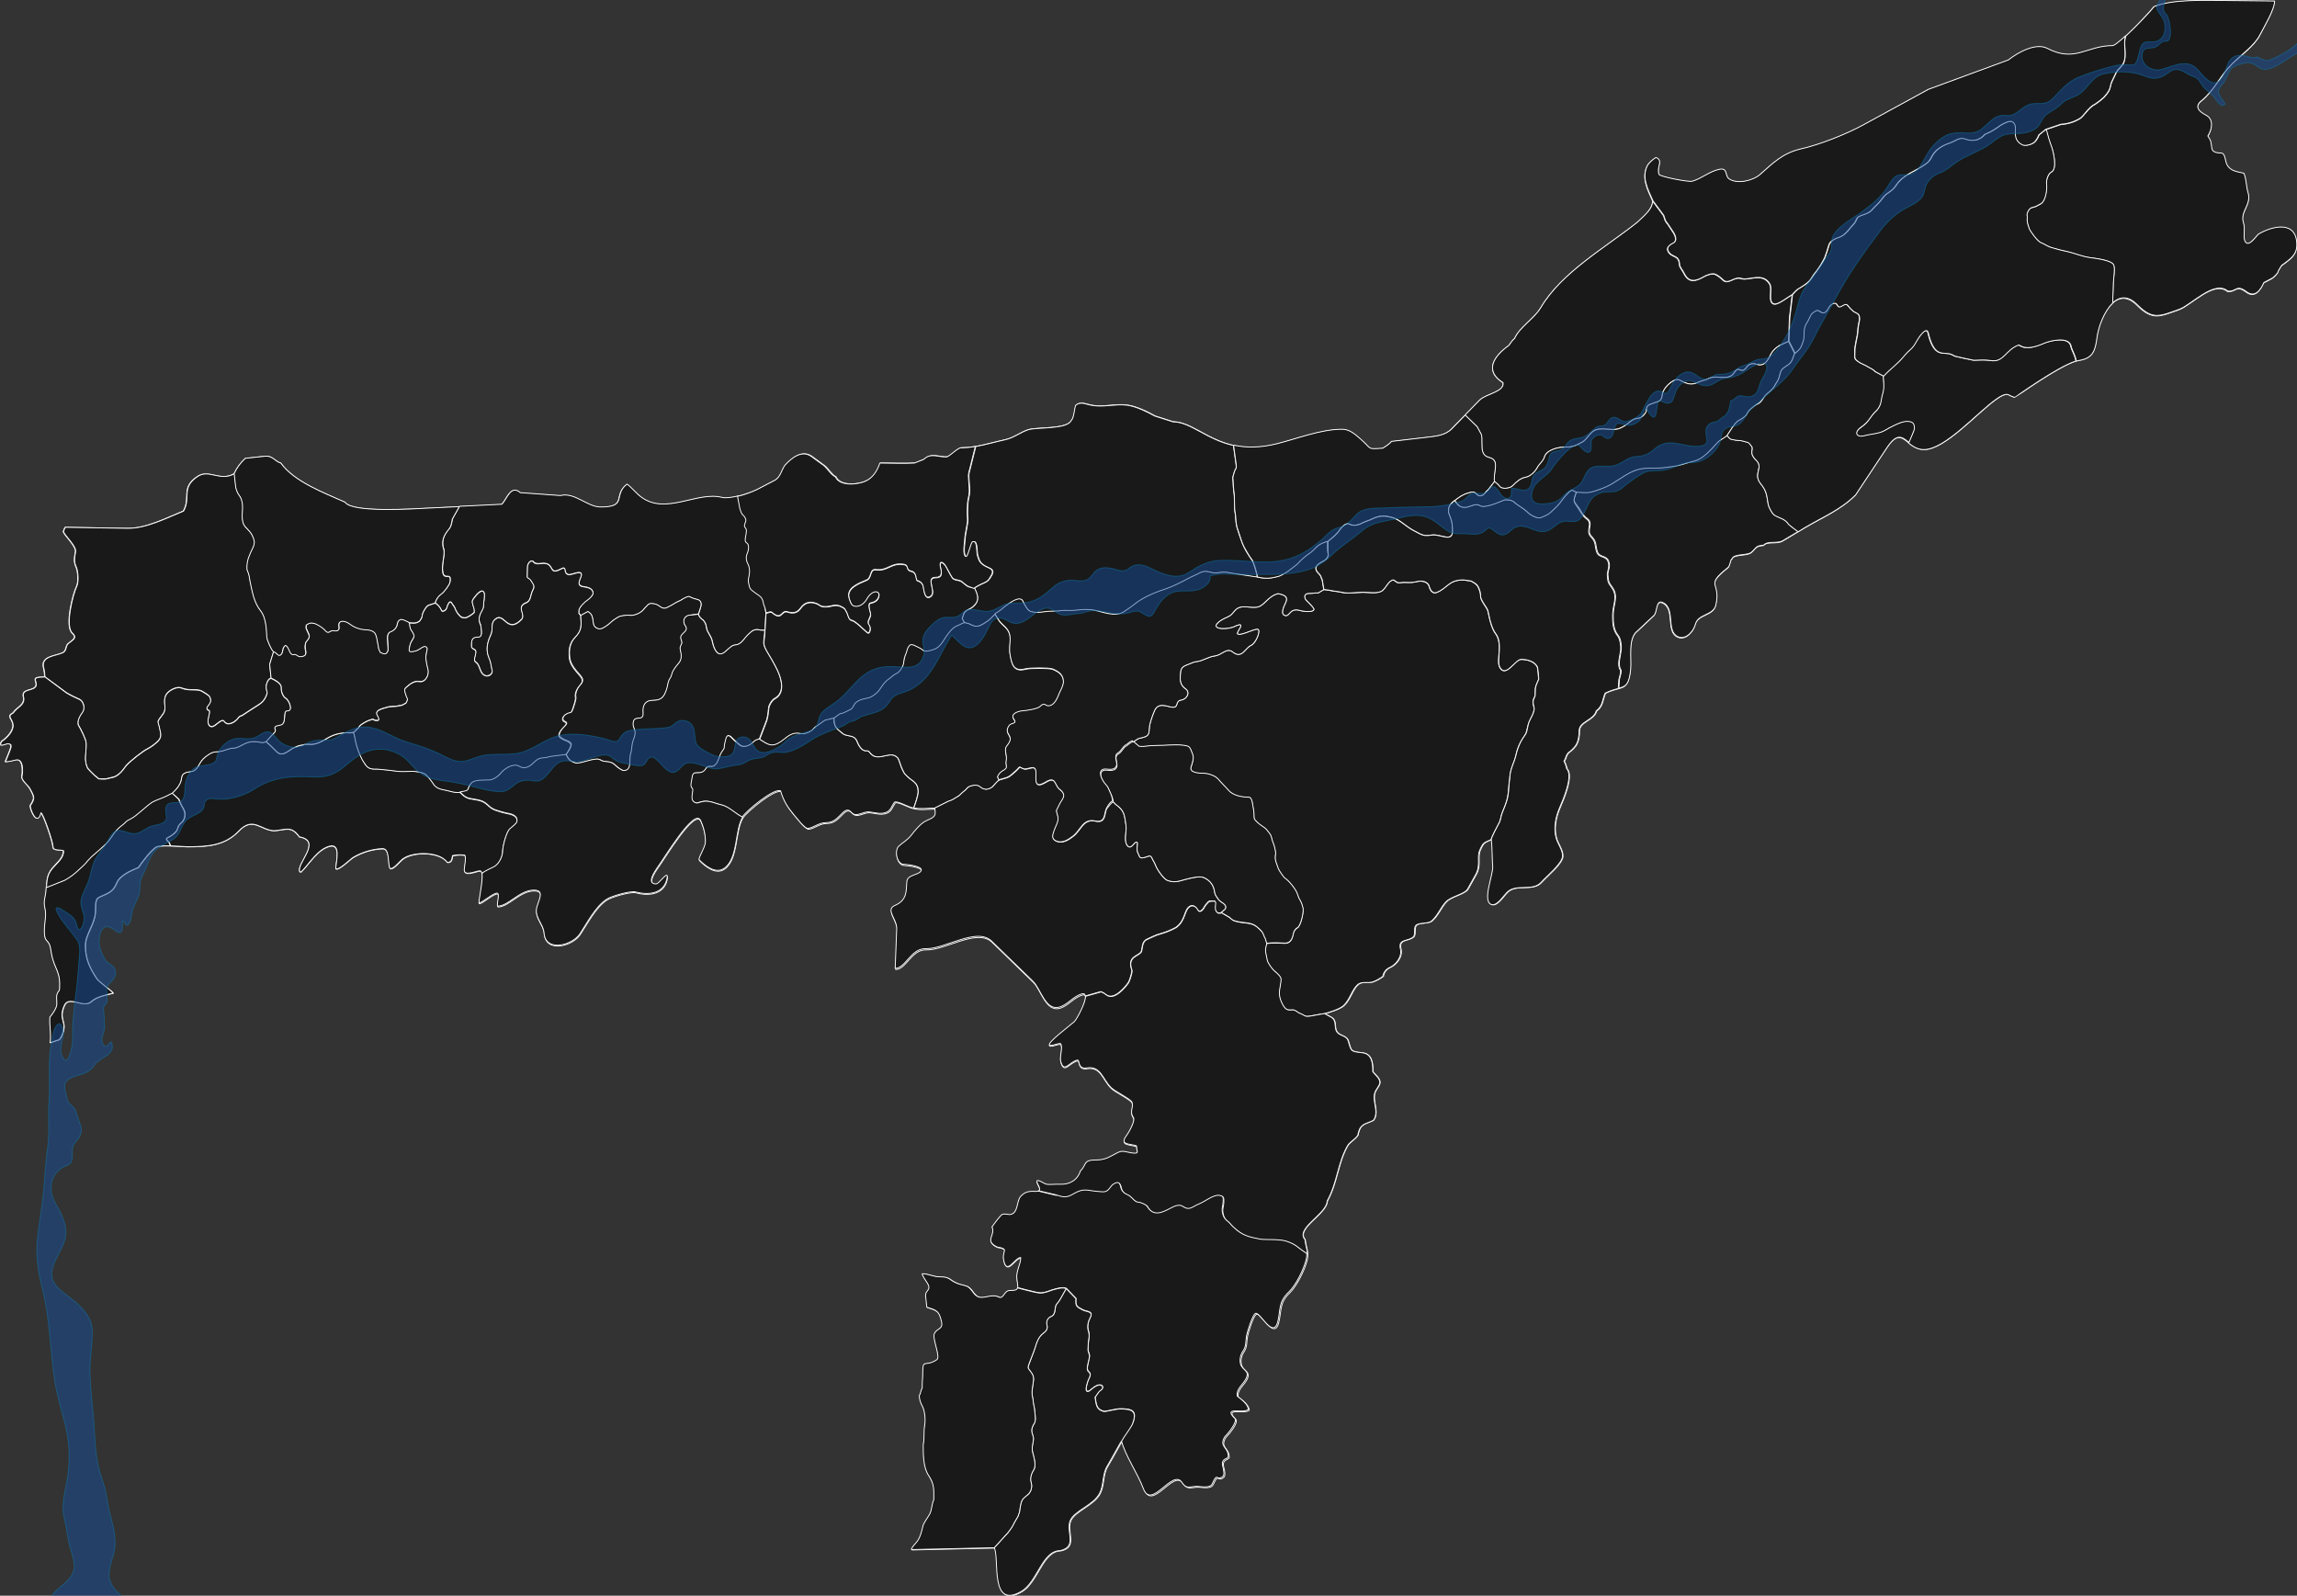 <?xml version="1.0" encoding="utf-8"?>
<!-- Generator: Adobe Illustrator 24.1.0, SVG Export Plug-In . SVG Version: 6.00 Build 0)  -->
<svg version="1.1" id="Layer_1" xmlns="http://www.w3.org/2000/svg" xmlns:xlink="http://www.w3.org/1999/xlink" x="0px" y="0px"
	 viewBox="0 0 1344.8 934.2" style="enable-background:new 0 0 1344.8 934.2;" xml:space="preserve">
<rect x="0" y="0" width="1344.8" height="934.2" fill="#333333" stroke="none"/>
<style type="text/css">
	.st0{fill-rule:evenodd;clip-rule:evenodd;fill:#191919;stroke:#FFFFFF;stroke-width:0.51;stroke-miterlimit:1.18;}
	.st1{opacity:0.5;fill:#194E9C;stroke:#0978AB;stroke-width:0.5;stroke-miterlimit:1.977;}
</style>
<g id="DIstrictOutlines">
	<path id="Outline" class="st0" d="M515.6,271c6.8,0,13.4,0.4,20.3,0l5.5-2.2c4-4,8.8-1,13.5-1.4c2.8-1.4,4.8-4,7.8-5.3
		c9.2,0,17.3-2.9,26.2-4.8c4.9-1.1,8.7-4.4,13.3-5.8c5.1-1.6,23-0.1,25.2-5.5c1.5-1.3,1.9-6.8,2.5-8.7c2.4-2.2,4.9-1.1,8-0.4
		c7.6,1.9,14.6-0.8,22,0.2c5.4,0.7,11.8,3.8,16.4,6.4l10.6,3.4c14.8,0,27.3,21.4,60.5,13.1c12-3,25.8-8.5,38.2-8.5
		c4.4,0,7.5,2.8,10.7,5.6c7.2,6.2,3.5,6.2,13.2,5.5c1.5-1,4.1-2.6,5.1-4l20.7-2.5c5.3-0.6,10.9-1.1,14.5-4.9l16.4-16.8
		c3.7-3.8,14.6-4.8,13.8-10.3c-11.4-7.1-5.1-15.7,3.4-21.8c0.8-1.1,2.2-3.3,3.3-4c3.1-6.9,11.4-11.5,15.3-18
		c12.3-20.9,38.2-35.4,56.6-50.1c5.1-4.8,8.6-7.7,9-12.3c-3.1-7-7-14.2-2.9-21.2c1.2-1.7,2.8-3.1,4.7-4.2c4.5,1.9,0.1,5.4,1.8,9.9
		c0.5,1.3,17.3,4.5,19.4,4c5.6-1.6,10.2-5.9,16-7c5-1,3,3.8,5.6,5.6c4.8,3.3,14,1.1,18.2-2.6c7.5-6.6,12.9-12.2,23.3-14.8
		c11.5-2.5,27.4-8.9,37.1-14.2l38.1-20.9l46.9-17.1c5.8-4.5,16.3-10.2,22.8-6.8c16.3,8.5,23-1.6,38.2-1.6c3,0,21.5-19.4,24.1-22.9
		c11-4.6,30.7-3.6,42.8-3.6l27.8,0.3c0,4.9-6.2,15.1-8.5,19.7c-3.2,6.5-11.3,12-16.4,17.1c-7,7-10.2,15.3-18,21.7
		c-4.4,3.6-1.1,6.4,2.7,8.4c4.6,2.3,3.7,8.2,1.1,12.2c2,3,1.8,3.3,2.3,7c0.3,2.7,3.2,2.9,5.4,3c2.9,0.1,2.1,4.9,3.9,7.5
		c2.3,3.3,6.2,3.5,9.5,4.3c1.5,3.4,1.3,7.6,2.4,11.2c2.3,7.5-4.9,11-2.6,18c1.1,3.3-0.3,7.6,0.7,10.2c1.8,4.8,6.3-2.1,8-3.7
		c8-4.8,22.5-8.4,22.5,6.3c0,6.2-4.5,8.6-8.9,12c-0.5,0.9-2.2,3.1-2.2,4.1c-3.1,4-4,3.5-8.2,5.9c-1.8,4-5,9.2-10.1,5.4
		c-6.2-4.6-5.7,0.1-11-0.4c-8-6.7-21.4,8.2-28.5,10.7c-11.2,3.9-15.3,6.5-24.5-2.7c-13-13-22.3,8.8-23.6,18.9
		c-0.9,7.7-2.4,12.1-10.4,13.4c-9.5,1.5-37.3,21.7-37.5,21.6c-1.2-0.3-2.4-0.8-3.4-1.4c-1.6-0.9-4.2,0.2-7.4,2.5l0,0
		c-11.1,7.8-30,29.5-42.3,29.5c-11,0-12.4-15.4-22.2-0.6l-18.1,27.3c-8.8,8.8-19.3,13-29.4,19l-13.2,7.9c-3.4,2-8.8-0.1-11.2,2.6
		c-5.1,0.5-4.1,1.5-7.2,4.2c-2.4,2.1-10.5,0.7-11.4,3.9c-1,0.3-1,3.9-2.3,5c-14.2,11.3-3.8,8.2-7.2,22.2c-1.5,6-10.3,4.9-11.9,11
		c-1.1,4.2-5.6,9.5-10.3,7.3c-7.1-3.3-1.1-16.6-8.9-20c-4-1.7-3,5.6-5.1,7.6l-9.7,9.1c-5.6,4.2-3.3,16-3.9,22.4
		c-1.4,13.5-5.2,9.1-14.5,13.8c-1.7,4-1.3,7.5-5.2,10.4c-1.4,5.5-10,6.2-10,11.6c0,3.1-0.4,6.3-2.2,8.9c-1.1,1.4-2.4,2.7-3.8,3.7
		c-1.8,1.4-1.7,3.6-2.9,5.2c0.8,1.4,1.3,2.9,1.6,4.4c4.1,4.1-2.2,18.4-4,22.6c-2.5,5.6-3.8,12.4-2.1,18.2c1,3.4,3.8,6.8,3.7,10.4
		c-0.2,4.4-9.2,11.6-12.3,15.1c-5.2,6.1-15.2,0.5-20.5,6.4c-2,2-5.7,8-8.9,6.8c-5.6-2.1,1.5-18,0.8-22.7c-0.3-1.8-0.2-10.4-0.8-15.4
		c-4.2,2-4.5,1.3-6.7,6.3c-1.7,3.9,0.6,8.7-2.2,13.9l-4.9,8.8c-1.7,3-9.4,4.2-12.5,7.3s-4.9,8.2-8.6,11.4c-2.1,1.8-7.3,0.7-9.2,2.6
		c-1.4,1.5,0,5.3-1.5,6.7c-3.2,2.9-9,0.9-7.5,7.1c1.1,4.4-2.5,9.3-6.7,11c-1.9,1-3.3,2.8-3.6,5c-1.8,1.3-3.7,2.4-5.8,3.2
		c-2.8,1-6.5-0.5-8.9,1.6c-3.4,2.9-4.5,8.7-8.3,12.3c-2.1,2-8.4,4-11.2,4.7c0,0.2,3.7,2,4.3,2.5c3.1,2.5,0.6,6.3,3.4,8.9
		c1.8,1.7,5.2,1.7,6,4.6c1.8,6.1,1.4,6.2,8.1,6.9c5.8,0.6,6.3,6,6.3,11.1c1.7,2.3,5.2,4.6,3.8,7.6c-1.2,2.6-2.9,3.7-3,7
		c-0.1,2.9,1,6.1,1,9.2c0,1.6-0.4,3.2-1.3,4.5l0,0c-1.6,1.2-4.6,1.7-6.3,3c-2,1.5-2.1,2.9-2.8,4.9c0.5,1.9-5,5-6.1,7
		c-5.9,10.2-6,21.7-12,32.5c-0.2,7.7-18.8,16-13,22.6c0.4,4.5,2.3,7.4,1.1,12.2c-1.4,5.5-6,14.9-10.1,18.9c-6.3,6-4.7,10.1-6.6,17.8
		c-2.8,10-10.3-6.2-13-5.2c-1.7,0.7-4.9,10.9-5.2,13c-0.7,3.6,0,6.2-2.3,9.4c-1.3,2.1-1.8,4.6-1.3,7c0.9,4.1,5.7,3.8,3.3,8.8
		c-1.8,3.6-5.7,5.8-5.2,10.2c2,1.7,6.5,4.7,6.5,7.8c-2.7,2.7-15.2-2.1-7.9,5.3c1.9,1.9-4.2,9.1-5.9,10.8c-3.5,5.9,2.1,5.9,2.1,11.3
		c0,2.1-4.8,0.8-3.1,6.5c0.3,1.2,1.1,4.4-0.1,5.4c-3.8,3.1-3-2.9-6.1,4.1l0,0c-1.5,3.3-7.3,1.4-10,1.7c-3.9,0.4-5.4,1.2-7.8-2.3
		c-5.5-8.4-17.9,16.4-22.6,3.6c-3.3-9.1-10.7-19.4-12.9-28.2c-0.4,0-5.1,9.1-8.6,14.9c-2.8,4.8-1.8,10.8-4.3,15.7
		c-3.7,7.1-14.6,10.1-17.2,15.9c-2.8,6.4,4.5,15.4-5.9,17.7c-10.6,0-13.3,18.4-22.8,23.9c-18.6,10.7-12.6-19.2-15.8-25.6l-26.5,0.6
		l0,0l-22,0.5c0-1.2,2.5-3.7,3.3-4.7c2-2.6,2.8-6.5,3.6-9.7c1-2.3,2.6-4.2,3.8-6.4c1.3-2.5,1.2-6,2.4-8.4c0-6.1,0.4-9-3.1-14.3
		c-3.1-4.6-3.1-12.4-3.1-17.9l0,0c0.8-3.3,0.2-7.5,0.8-10.9s0.3-8.5-1.3-11.7c-1.1-1.9-1.8-4-1.8-6.2c0.8-1,0.9-3.3,1.7-4.3
		c0-2.3,0.1-4.9,0.3-7.1c0-11.4,0.8-4.6,8.3-9.6c2.2-1.5-2.5-12-1.6-14.8c1.1-3.7,5.5-2.6,4.3-7.5c-1.4-6-2.5-6.6-8.6-8.4l-0.7-6.6
		c-0.3-3.5,3.6-3.1,1.1-7.4c-0.5-0.8-3.8-5.6-3-5.6c3.4,0,6.5,1.8,10,1.8c6.8,0,5.2,1.9,10.8,4c1.7,0.7,4.7,1,6.1,2
		c2.6,1.8,3.5,5.6,6.9,6s7.3-2,10.8-0.2c3.1,1.6,3-3.8,6.7-3.8c5.2,0,4.7-1.2,3.9-6.2s2.2-8.7,2.2-13c-3.6,0-8.5,11.3-10.1,0.8
		c-0.8-5,3.5-5.8-3.8-7c-7.6-3.8-0.7-6.5-2.9-11.8l0,0c1.6-2.2,3.2-4.4,5-6.4c1.6-1.9,3.8-0.4,5.8-0.8c4.6-0.8,3.6-7.9,5.9-10.5
		s4.8-3.2,8.3-3c6.2,0.3,0.2-4.5,1.4-6.2c2.2,0,3.9,2.2,6.2,2.3s4.7-0.2,7-0.1c5.7,0.3,10.3-2.4,12-7.7c3.8-3.8,1.6-6.5,8.8-6.5
		c6,0,7.9-1.7,12.8-4.2c3.2-1.7,4.8-0.5,8.2,0c5.3,0.8,3.1-0.7,3.1-4.1c-4.3-1.4-10.1-0.4-5.8-6.1c1.3-1.7,5.2-8.7,4-10.4
		c-2.5-3.6,0.1-5.5-0.8-8.9c-0.5-1.9-10-6.4-12.3-8.7c-5.1-5.1-6-12.8-14.2-11.5c-5.7,0.9-3.9-5-5.6-4.6c-4.9,1.2-7.8,8-9.7,0.6
		c-0.7-2.9,1.5-8.2-0.1-10.3c-2.1,0-3.8,1.1-5.9,1.1c-4.2,0,12.6-12.5,14-13.9c1.8-1.8,10-17.4,4.8-16.1c-5.4,1.4-8.6,6.7-13.8,7.9
		c-7.8,1.8-10.6-10.9-15-15.2l-24.2-23.5c-8.7-8.5-27.5,4.8-38.7,4.4c-8.5-0.3-11.7,11.5-17.8,11.5l0.9-23.4c0-5.5-6.7-11-1.1-13.4
		c6.9-3,6.7-7.8,7-13.7c0.2-4.5,6.6-3.8,8.3-6.5c1.8-2.8-8.6-3.9-10-3.9c-4.2,0-5.7-8.1-3-10.6s4.8-3.3,7.3-6.4
		c2.2-2.8,5.2-6.7,8.6-8.4c4.2-2,6.4-2.3,5.1-7.6c-4.8,0-9,0.9-13.9-0.6c-1.9-0.6-8.6-4.1-9.5-2.9c-1.4,1.9-2.1,4.8-4.6,5.8
		c-3.6,1.5-6.8,0.1-10.5-0.2c-2.8,0-5.1,1.7-7.5,1.6s-2.8-2.4-4.5-2.6c-3.5-0.5-5.8,7.3-12.7,7.3c-4.5,0-6.8,2.7-10.7,3.4
		c-1.9,0.3-6.8-6.3-8.3-8c-3.7-4.4-6.1-8.2-7.8-14c-3.8-1.9-20.4,11.9-22.5,15.4c-4.7,7.6-2.6,23.9-10.6,29.8
		c-5.1,3.8-11.4-1.3-14.9-4.9c-0.4-1.5,3.7-7.4,3.7-10.5c0-4.3-1-8.5-2.8-12.4c-3.5-8-21.3,22.1-25.7,28c-1.2,1.8-6.2,9.1-0.4,9.1
		c1.8,0,7.1-8.2,6.5-3.8c-1.4,9.2-10.3,10.7-18.4,8.5c-3.1-0.8-13.8,2.3-16.8,4.1c-6.7,4.2-11.7,14.1-15.9,20.4
		c-4.5,6.8-20.2,11-21-0.6c-0.4-4.8-4.7-8.2-4.5-13.2c0.2-4.5,6-11.8-1.4-11.8c-8.5,0-14.9,9.4-21.3,9.4c-0.6-1.8,1.8-8.2-0.7-7.6
		c-3.2,0.8-8.3,5.7-10.2,5.7c0-3.4,3.7-18.5,0.7-19.1c-2.4,0-9.3,3.6-9.3-0.6c0-1.7,1.4-7.5,0.2-8.6c-2.4-0.3-4.8-0.2-7.1,0.3
		c-0.3,2.2-0.7,4.2-3.1,3.9c-4.6-6.5-20.2-6.4-26.1-1.9c-1.7,1.3-5.3,6-7.3,5.6c-1.6-2.6,0-11.7-4.4-11.7
		c-6.3,0.2-12.3,2.1-17.7,5.3c-1.4,0.9-8.4,7.8-9.9,6.4c0-3.6,3.4-15.1-3.8-13.1c-7,2-11.6,10.1-16.4,14.9h-0.8
		c-2.6-4.5,13.5-18-0.3-20.5c-4.9-6.8-8-4-14.6-3.6c-7.8,0-12.5-8.7-20.9,0.2c-8.2,8.6-18.3,9.2-30.1,9.2c-3.8,0-14.8-1.3-17.9,0.1
		c-2.7,1.2-8.9,9.3-10.6,12c-4.3,1.8-10.8,4.5-12.7,9c-2.4,6-5.7,6.1-10.6,8.6c-2.4,1.3-1.7,6.3-1.9,8.7c-0.5,7.2-5.9,13-5.9,19.5
		c0,7.8,2.6,13.2,6.8,19.5c1.3,1.9,9.5,7.6,9.5,8.3c-4.2,1.1-9.6,2-12.9,5c-4.5,4-13-4-15.7,2.3c-1.8,4.3-1.6,6.1-0.4,10.4
		c0.8,2.8-0.7,7.3-2.5,9.5l-5.4,1.8l0,0c0.9-4.8-0.5-9.4-0.1-14.9c1.5-1.7,4-5.3,4.1-7.6c0.1-3.2-1-5.4,1.5-8.2
		c1-11.1-2.8-11.8-4.6-21.1c-0.6-2.9-0.5-5.7-2.7-7.8c-2.9-2.7-0.8-11.4-0.8-15.5c0-4.3-1.5-5-0.4-9.9c1.6-6.8-0.6-11.7,4.3-17.5
		c2.6-3.1,6.3-5.7,6.3-10c-1.6-0.8-6.2,0.4-6.2-2.4s-5.8-19.6-7.1-19.9c-2.2,9-6.9-3.2-6.1-4.3c3-4.4,2-5.3-0.2-9.6
		c-1.2-2.3-5.3-5.2-4.8-7.5s0.9-10.9-3.9-9.4c-1.9,0.5-3.8,0.9-5.8,1l0,0c0.9-2.5,2.7-6.2,3.3-8.6c0.1-0.5,0-1-0.1-1.4
		c-1.5-1.1-2.8-0.3-4.4,0.1c-2.3,0.6-1.8-0.5-0.9-2.1c2.9-1.8,7-6.1,6.6-9.7s-4-4.8,0.1-6.9c2.2-3.5,7.2-4.6,6-9.5s6.4-3.1,7.4-6.5
		c0.7-2.3-2.5-4.4,1.9-4.9c1.1-0.1,2.2,0,3.2-0.2c0-1.6-0.2-3.1-0.5-4.6c-2.5-7.6,6.7-7.4,11.1-9.5c2.3-1.2,1.5-4,3.1-5.3
		c3.1-2.5,5.4-3.4,2.4-6.2c-4.4-4,0.3-22.7,2.6-27.4c1.2-2.4,0.8-8.8-0.3-11.2c-1.5-3.2-1-5.6-0.4-8.9s-6-9.1-7.1-11.8l0.1-0.3
		c0.2-0.8,0.5-1.6,1-2.3l36.3,0.6c11.1,0.2,23.2-6.2,32.9-10.1c4.5-7.9-1.7-13.7,8.3-20.3c6.7-4.4,13.1,3.2,21.5-1.6
		c1.6-3.4,3.8-6.4,6.6-8.9l11.4-1.3c4.5-0.5,5.9,3.2,9.3,4c7.9,11.1,25.5,17.5,37.6,23c3.9,6.3,40.3,3.8,47.7,3.5l44-2.2
		c3-3,5.2-11.7,10.8-6.8l23.5,1.7c8.5-2.1,15.6,6.7,23.6,6.7c16,0,7-7,15.4-13.4c3,2.3,5.2,5.3,8.2,7.5c14.5,10.9,32.9-3.5,47.5,0.3
		c4.5,1.2,16.6-2.7,20.7-4.8l10.4-5.4c3.7-1.9,4-6.3,6.3-9.1c3.8-4,9.7-9,15.4-4.9l7.1,5.2c2.3,1.6,4.5,5.6,6.9,6.7
		c2.6,5.7,12.9,4.5,17.4,2.6S514,275.7,515.6,271L515.6,271z"/>
	<path id="Kokrajhar" class="st0" d="M160.2,381.4l-2.3,7.5v0.1l0.8,8l0,0c-1.5,0.3-2.1,1.8-2.5,3c-1,2.9,0.5,4.9,0.2,5.8
		c-1.6,5.4-4.4,6.2-8.4,8.9c-2.1,1.4-3.8,2.4-6.1,4c-0.9,0.4-1.7,0.5-2.3,1.4c-1.7,2.5-6.2,5.2-8.3,2.2c-1.6-2.3-5.1,3.2-7.4,3
		c-2.8-0.3-2.2-4.2-1.7-6.1c1.3-4.9-0.6-2.8-1-4.2c-0.7-2.3,3.8-3.1,1.4-7.4c-0.4-0.7-4.7-3.4-5.5-3.5c-3.7-0.8-7.1,0.2-10.8-1.4
		c-2.4-1.1-6.5,1-8.2,2.8c-3.7,4.1,0.1,8.5-2.5,12.2c-4.3,5.9-3.1,3.3-2,9.1c0.6,2.8,1.1,4.3-0.8,6.7c-1.9,1.9-4,3.5-6.4,4.8
		c-2.4,1-10.4,7.4-12.3,9.6c-1.7,2-2.4,3.5-4.5,5.2c-2.8,2.2-3.6,1.7-6.6,2.6c-1.6,0.5-3.7,0.2-5.3,0.1c-0.1-0.1-0.3-0.3-0.4-0.4
		c-1.3-1-2.5-2-3.6-3.2c-0.6-0.5-1.9-2-2-2.1c-1.2-1-2-5.9-1.7-7.3c0.3-2.7,0.5-5.4,0.4-8.1c0-1.8-3.3-8.4-4.4-10.1
		c-1.3-2.2,1-6.1,2.3-7.8c1.8-2.4,0.4-6.6-1.8-7.5c-2.6-1.1-5.2-2.4-7.7-3.9l-12.5-9.2l0,0c0-1.6-0.2-3.1-0.5-4.6
		c-2.5-7.6,6.7-7.4,11.1-9.5c2.3-1.2,1.5-4,3.1-5.3c3.1-2.5,5.4-3.4,2.4-6.2c-4.4-4,0.3-22.7,2.6-27.4c1.2-2.4,0.8-8.8-0.3-11.2
		c-1.5-3.2-1-5.6-0.4-8.9s-6-9.1-7.1-11.8l0.1-0.3c0.2-0.8,0.5-1.6,1-2.3l36.3,0.6c11.1,0.2,23.2-6.2,32.9-10.1
		c4.5-7.9-1.7-13.7,8.3-20.3c6.7-4.4,13.1,3.2,21.5-1.6l0,0l0.9,8.1c1.1,4.4,2.3,4.3,3.3,7c1.7,4.9-0.3,8.5,0.9,13.4
		c0.7,3,3.6,4.2,5.3,7.4c2.9,5.6,0.7,6.4-1.4,11.9c-1.2,2.6-1.7,5.5-1.5,8.4c1.7,4.1,1.1,3.8,1.9,7.5c1.3,6,2.2,11.8,6.1,16.7
		c3.1,3.9,3.4,10.6,3.6,15.4C156.4,374.6,159.1,380.7,160.2,381.4L160.2,381.4z"/>
	<path id="South_Salmara_Mankachar" class="st0" d="M100.8,464.3l3.8,3.6c0.4,1.3,0.9,2.5,1.6,3.7c0.9,1.9,1.8,2.7,2,5
		c0.1,2-0.7,3.9-2.2,5.2c-1,0.8-1.7,1.8-2,3c-0.7,2.4-2.1,3.1-4,4.6c-0.9,0.7-2.4,1-2.6,1.7s0.9,1.5,1.4,2c0.3,0.3,0.7,1.9,1.1,2.1
		l0,0c-3.5-0.1-6.8-0.1-8.3,0.6c-2.7,1.2-8.9,9.3-10.6,12c-4.3,1.8-10.8,4.5-12.7,9c-2.4,6-5.7,6.1-10.6,8.6
		c-2.4,1.3-1.7,6.3-1.9,8.7c-0.5,7.2-5.9,13-5.9,19.5c0,7.8,2.6,13.2,6.8,19.5c1.3,1.9,9.5,7.6,9.5,8.3c-4.2,1.1-9.6,2-12.9,5
		c-4.5,4.1-13-3.9-15.7,2.3c-1.8,4.3-1.6,6.1-0.4,10.4c0.8,2.8-0.7,7.3-2.5,9.5l-5.4,1.8l0,0c0.9-4.8-0.5-9.4-0.1-14.9
		c1.5-1.7,4-5.3,4.1-7.6c0.1-3.2-1-5.4,1.5-8.2c1-11.1-2.8-11.8-4.6-21.1c-0.6-2.9-0.5-5.7-2.7-7.8c-2.9-2.7-0.8-11.4-0.8-15.5
		c0-4.3-1.5-5-0.4-9.9c0.4-1.9,0.7-3.9,0.7-5.9l0,0l10.6-4.2c3.2-1.7,6-3.9,8.6-6.4c1.6-1.6,3.5-3,4.8-4.9c1.3-1.4,2.6-2.8,4.1-4
		c0.6-0.4,5.9-5.2,6.6-5.9c4.1-4,4.5-7.4,9.8-11.2c2.3-1.7,1.3-1.9,4.8-3.6c3.3-1.5,8.8-7.3,12.7-9.8c1.8-1.1,6.4-2.5,9-3.9
		C98.9,465.1,99.8,464.7,100.8,464.3L100.8,464.3z"/>
	<path id="Goalpara" class="st0" d="M100.8,464.3c7-6.4,4.6-9.1,6.3-11s5.1-1.2,6.8-2.4c2.8-2,2.6-5,6.4-7.9c2.8-2.1,3.7-2.8,7.1-3
		c4.1-0.2,5.8-2,9.3-2.1c4.7-0.2,6.9-5.1,15.1-3.5c1.3,0.3,2.7,0.3,3.9-0.2l0,0c3,2.4,4,3.8,6.6,6.2c3.4,3.2,7.5-1.9,10-2.7
		c1.2-0.3,2-1.1,3.8-1.3c2.1-0.3,2.5-0.8,4.9-0.6c4.2,0.4,7.8-1.9,11.2-3.9c3.9-2.2,8.4-3.2,12.9-2.8c0.7-0.1,1.3-0.2,2-0.3l0,0
		c0.5,1.6,0.8,3.2,1.1,4.8c0.8,4,2.2,7.8,4.1,11.3c2.7,4.5,3.1,5.5,8.8,5.3c0.8,0,9.6,0.9,10.5,1.1c2.2,0.5,6.9,0.3,9.2,0.2
		s7.3,0.4,8.9,2.2c1.4,1.4,2.6,2.8,3.7,4.5c2.3,4.2,5.9,3.7,10.3,5c0.6,0.2,2.3,0.5,3,0.6l2.6,0.1l0,0c3.9,4,4.6,3.5,9.9,4.5
		c7.1,1.3,5.8,4.6,11.8,6.3c1.9,0.7,3.8,1.2,5.8,1.6c2.6,0.5,6.6,1.4,5.8,5.1c-0.2,1.1-3.1,3.3-4.1,4.1c-2,1.7-4.2,10.2-4.2,12.9
		c0,3-1.8,7.1-4.3,8.8c-1.8,1.3-6.2,2.7-7.8,4.5l0,0c-0.1-1.1-0.5-1.8-1.1-1.9c-2.4,0-9.3,3.5-9.3-0.6c0-1.7,1.4-7.5,0.2-8.6
		c-2.4-0.3-4.8-0.2-7.1,0.3c-0.3,2.2-0.7,4.2-3.1,3.9c-4.6-6.5-20.2-6.4-26.1-1.9c-1.7,1.3-5.3,6-7.3,5.6c-1.6-2.6,0-11.7-4.4-11.7
		c-6.2,0.3-12.2,2.1-17.5,5.3c-1.4,0.9-8.4,7.8-9.9,6.4c0-3.6,3.4-15.1-3.8-13.1c-7,2-11.6,10.1-16.4,15h-0.8
		c-2.6-4.5,13.5-18-0.3-20.5c-4.9-6.8-8-4-14.6-3.6c-7.8,0-12.5-8.7-20.9,0.2c-8.2,8.6-18.3,9.2-30.1,9.2c-2,0-5.9-0.4-9.6-0.5l0,0
		c-0.3-0.2-0.8-1.8-1.1-2.1c-0.5-0.5-1.5-1.3-1.4-2s1.7-1,2.6-1.7c1.9-1.4,3.2-2.2,4-4.6c0.3-1.2,1-2.2,2-3c1.5-1.3,2.3-3.2,2.2-5.2
		c-0.1-2.3-1-3.1-2-5c-0.6-1.2-1.1-2.4-1.6-3.7L100.8,464.3L100.8,464.3z"/>
	<path id="Bongaigaon" class="st0" d="M160.2,381.4l-2.3,7.5v0.1l0.8,8l0,0c1.7,0.8,6,2.8,5.9,5.3c-0.1,2,0.8,5.3,2.7,6.4
		s4.5,7.5,0.9,7.3c-2.9-0.2-0.1,7-3.6,8.2c-2,0.7-4.6,0.2-3.4,3.1c0.4,1-2,3-2.9,3.9l-2.6,2.9l0,0c3,2.4,4,3.8,6.6,6.2
		c3.4,3.2,7.5-1.9,10-2.7c1.2-0.3,2-1.1,3.8-1.3c2.1-0.3,2.5-0.8,4.9-0.6c4.2,0.4,7.8-1.9,11.2-3.9c3.9-2.2,8.4-3.1,12.9-2.8
		c0.7-0.1,1.3-0.2,2-0.3l0,0l3-2.8c0.3-1.5,4.3-3.6,5.6-4.1c3.8-1.5,2.5-0.4,4.3-0.1c3.4,0.4,1.4-2.1,0.8-3.5
		c-1.3-2.8,4.4-3.7,5.8-4.2c1.9-0.7,5-0.4,6-0.7c2.9-0.8,1.6,0.3,5.2-1.8c1.6-3,0.6-2.4,0-4.6c-0.5-1.9-1.5-3.2,0-4.5
		c2.1-1.9,4.8-4.1,7.8-3.5c3.6,0.7,5.9-4.1,5.1-7.1c-0.6-2-1-4.1-1.2-6.1c-0.4-2.2,1-5.9,0.7-6.4c-1.5-2.7-4,0.9-6.7,1.6
		c-4.6,1.2-4.2,0.2-3.3-3.6c0.6-2.4,2.9-4.3,2.2-5.8c-1.4-3.5-2.1-1.9-2.6-6.9l0,0c-0.5-0.4-1.1-0.8-1.7-1.1c-0.5-0.4-2.8-1.2-3.5-1
		c-3,1.2-0.8,3.5-3.9,6.1c-1.9,1.6-2.7,0.6-3.6,3c-0.7,1.9,0.6,8,0,9.4c-1.1,2.5-2.4,1.5-4.3,0.8c-1.3-2.4-0.9-2-1.4-4.5
		c-0.5-2.3-0.4-3.9-1.4-6.1s-4-2.7-6.1-2.7c-3.1-0.2-6-1.2-8.5-3c-1.4-1.1-4.1-2.6-5.9-1.7c-1.3,0.6-1.2,2-1,3.2
		c0.4,1.9-1.2,2.5-2.8,2.1c-2.9-0.6-2.7,3-5.9-0.9c-1.5-1.4-3.3-2.5-5.3-3.3c-2.3-0.5-3-0.5-5.1,0.8c0,0.2-0.1,0.4-0.1,0.6
		c-0.2,1.7,0.1,1.5,0.5,2.6c0.9,2.5,2.3,3.2,0.3,5.7c-1.2,1.6-1,1.1-1.4,3.1c-0.4,2.4,1.7,5.3-0.9,6.2c-3.4,1.2-3.8-1.4-5.6-0.9
		c-2.2,0.6-2.6-2.8-3.6-4c-0.3-0.4-1.1-1.6-1.5-1.3c-0.9,0.7-1.4,1.7-1.5,2.8c-0.1,1.4-1.2,4-2.9,2.6
		C161.5,382.1,161.9,382,160.2,381.4L160.2,381.4z"/>
	<path id="Dhubri" class="st0" d="M27.2,519.6l10.6-4.2c3.2-1.7,6-3.9,8.6-6.4c1.6-1.6,3.5-3,4.8-4.9c1.3-1.4,2.6-2.8,4.1-4
		c0.6-0.4,5.9-5.2,6.6-5.9c4.1-4,4.5-7.4,9.8-11.2c2.3-1.7,1.3-1.9,4.8-3.6c3.3-1.5,8.8-7.3,12.7-9.8c1.8-1.1,6.4-2.5,9-3.9
		c0.8-0.5,1.7-0.9,2.6-1.3l0,0c7-6.4,4.6-9.1,6.3-11s5.1-1.2,6.8-2.4c2.8-2,2.6-5,6.4-7.9c2.8-2.1,3.7-2.8,7.1-3
		c4.1-0.2,5.8-2,9.3-2.1c4.7-0.2,6.9-5.1,15.1-3.5c1.3,0.3,2.7,0.3,3.9-0.2l0,0l2.6-2.9c0.8-1,3.3-3,2.9-3.9
		c-1.2-2.9,1.4-2.4,3.4-3.1c3.4-1.2,0.7-8.4,3.6-8.2c3.6,0.2,1.1-6.1-0.9-7.3s-2.8-4.4-2.7-6.4c0.1-2.5-4.2-4.5-5.9-5.3l0,0
		c-1.5,0.3-2.1,1.8-2.5,3c-1,2.9,0.5,4.9,0.2,5.8c-1.6,5.4-4.4,6.2-8.4,8.9c-2.1,1.4-3.8,2.4-6.1,4c-0.9,0.4-1.7,0.5-2.3,1.4
		c-1.7,2.5-6.2,5.2-8.3,2.2c-1.6-2.3-5.1,3.2-7.4,3c-2.8-0.3-2.2-4.2-1.7-6.1c1.3-4.9-0.6-2.8-1-4.2c-0.7-2.3,3.8-3.1,1.4-7.4
		c-0.4-0.7-4.7-3.4-5.5-3.5c-3.7-0.8-7.1,0.2-10.8-1.4c-2.4-1.1-6.5,1-8.2,2.8c-3.7,4.1,0.1,8.5-2.5,12.2c-4.3,5.9-3.1,3.3-2,9.1
		c0.6,2.8,1.1,4.3-0.8,6.7c-1.9,1.9-4,3.5-6.4,4.8c-2.4,1-10.4,7.4-12.3,9.6c-1.7,2-2.4,3.5-4.5,5.2c-2.8,2.2-3.6,1.7-6.6,2.6
		c-1.6,0.5-3.7,0.2-5.3,0.1c-0.1-0.1-0.3-0.3-0.4-0.4c-1.3-1-2.5-2-3.6-3.2c-0.6-0.5-1.9-2-2-2.1c-1.2-1-2-5.9-1.7-7.3
		c0.3-2.7,0.5-5.4,0.4-8.1c0-1.8-3.3-8.4-4.4-10.1c-1.3-2.2,1-6.1,2.3-7.8c1.8-2.4,0.4-6.6-1.8-7.5c-2.6-1.1-5.2-2.4-7.7-3.9
		l-12.5-9.3l0,0c-1,0.2-2.1,0.1-3.2,0.2c-4.4,0.5-1.2,2.6-1.9,4.9c-1,3.4-8.6,1.5-7.4,6.5s-3.8,6-6,9.5c-4.1,2-0.5,3.2-0.1,6.9
		s-3.7,7.9-6.6,9.7c-0.9,1.6-1.4,2.7,0.9,2.1c1.6-0.4,2.9-1.2,4.4-0.1c0.1,0.5,0.2,0.9,0.1,1.4c-0.6,2.4-2.4,6.1-3.3,8.6l0,0
		c1.9-0.1,3.9-0.5,5.8-1c4.9-1.5,4.5,7,3.9,9.4s3.6,5.2,4.8,7.5c2.2,4.3,3.2,5.2,0.2,9.6c-0.8,1.1,3.9,13.3,6.1,4.3
		c1.3,0.3,7.1,17.2,7.1,19.9s4.6,1.5,6.2,2.4c0,4.4-3.7,6.9-6.3,10C27.5,512,27.5,515.5,27.2,519.6L27.2,519.6z"/>
	<path id="Maksa" class="st0" d="M448.4,358.8l-0.6,10.1l0,0c-1.2,0.1-2.3,0.1-3.4-0.2c-3.1-0.6-4.5,1-6.6,3.1
		c-1.8,1.7-2.7,3.8-4.8,5c-1.8,1.1-1.9,0.6-3.5,1c-1.2,0.3-3.7,2.8-4.8,3.7c-4.7,4.2-6.9-2.2-7.6-5.9s-2.9-4.8-3.5-8.3
		c-0.1-1.3-0.5-2.5-1.3-3.5c-0.7-1.1-0.7-0.7-1.2-1.2c-1.2-1.2-1.5-1.1-2.2-2.9c0,0,1.5-4.6,1.5-4.9c0.4-3.1-1-3.6-3.8-4.2
		c-1.1-0.3-2.1-0.7-3.1-1.3c-0.8-0.1-3.1,1.1-3.8,1.5c-1.3,0.9-3.2,1.5-4.5,2.4c-1.7,1.1-3.4,2-5.2,2.8c-2.8,0.9-3.8-1.7-6.5-2.3
		c-3.8-0.8-3.6,0-6,2.4c-0.4,0.4-0.8,1-1.3,1.5c-1.3,1.3-3,2.1-4.8,2.5c-2,0.5-3.1,0-4.6,0.2c-3.6,0.4-3.9,0.3-7,2.4
		c-1.4,0.9-3,2.7-4.3,3.5c-1.9,1.3-3.7,2.8-6,1.7c-2.7-1.3-2.1-3.5-2.5-5.6c-0.5-2.3-0.8-2.8-2.8-4.2l-4.2,2.3l0,0
		c-1-2.1-1.2-0.1-1.1-3.1c0-1.9,3.7-5.4,5.2-6.3c1.2-0.7,3.4-2.9,3.1-4.2c-0.5-2.8-3.8-3.1-6-3.5c-4.1-0.7-1.2-4.7-0.9-6.3
		c0.9-4.1-5.9-0.2-7.5-0.7c-3.6-1-0.4-5.5-4.6-3.2c-7.6,4.1-2.8-4.5-11.6-3.3c-4.3,0.6-4.2-1.6-5-1.5c-1.6,0.1-2.3,1.4-2.7,2.7
		c-0.1,0.5-0.2,6.7-0.2,6.8c0.1,0.4,1.6,0.9,2.1,1.8c1.2,2.1,2.7,3,1.2,5.7c-1.6,2.9-1,6.3-4,7.5c-6.2,2.5,0.3,6.8-2.8,9.9
		c-8.4,8.4-10-4.5-15.1-0.4c-3.2,2.6-1,5.6-2.8,9.4c-2,4.3-3,8.8-1,13.3c1.4,3.1,1,4.1,1.8,7c0.7,2.6-2.2,4.1-4.1,3.4
		c-3.4-1.4-2.6-6-5.4-7.8c-2.5-1.7,1.8-6.5-1.1-7.6c-2.1-0.8-1.5-2.3-1.4-4.1c0.2-2.5,1.5-3.1,3.9-3.1s1.8-2.9,1.7-4.8
		c0-0.1-0.1-1.3-0.1-1.4c-0.4-1.9-1-1.9-1.1-4c-0.1-3.7,2.7-5.7,2.6-8.1c-0.1-1.9,1-6,0.3-7.6c-1.3-2.9-4.8,1.6-5.6,2.7
		c-1.5,1.9-1.5,2.4-0.9,4.5c0.5,1.7,1,2.4,0.8,4.3c-0.9,1-4,3.1-5.3,3.2c-1.9,0.1-2.6-0.5-3.7-1.7c-0.9-1-1.7-2.2-2.2-3.6
		c-0.5-1.6-1.3-2-1.9-3.1c-1.5-2.8-2.8,1.8-3.1,2.8s-2.5,2.7-3.1,1.1c-0.8-1.7-2-3.2-3.6-4.2l0,0c0.6-2.3,2-4.2,3.9-5.5
		c1.3-0.9,4.6-5.2,4.8-6.8c1-6.1-3.3-0.8-4.2-5.5s1.6-11.2,0.5-13.9c-0.9-2.6-0.7-5.5,0.6-8c2.5-4.6,3.5-3,4.5-9.5l4.1-7.3l0,0
		l24.8-1.2c3-3,5.2-11.7,10.8-6.8l23.5,1.7c8.5-2.1,15.6,6.7,23.6,6.7c16,0,7-7,15.4-13.4c3,2.2,5.2,5.3,8.2,7.5
		c14.5,10.9,32.9-3.5,47.5,0.3c2.1,0.5,5.7,0,9.5-0.9l0,0l1.3,6.9c1.4,5.3,2.3,3.2,3.5,6.5c0.6,1.5-1.8,3.6-0.2,5.1
		c1.9,1.8-1.6,7.5,0.7,8.7c1.7,0.9,1.2,4.4,0.5,6c-0.9,1.8-0.9,3.8-0.1,5.6c2.9,5.1,0.1,8.9,0.7,11.5c0.8,3.7,0.5,3.7,3.8,6.1
		c2.9,2.1,4.5,2.6,5,6.5C447.7,355.3,448.2,357,448.4,358.8L448.4,358.8z"/>
	<path id="Chirang" class="st0" d="M239.7,364.6c1.2,0,1.6,0.1,2.7,0.1s3-0.6,3.6-1.6c1.1-1.8,1-1.4,1.3-3.5c0.2-1.1,2.3-5,3.6-5.3
		l0.2-0.1l3.6-1.1l0,0c0.6-2.3,2-4.2,3.9-5.5c1.3-0.9,4.6-5.2,4.8-6.8c1-6.1-3.3-0.8-4.2-5.5s1.6-11.2,0.5-13.9
		c-0.9-2.6-0.7-5.5,0.6-8c2.5-4.6,3.5-3,4.5-9.5l4.1-7.3l0,0l-19.2,0.9c-7.4,0.4-43.8,2.8-47.7-3.5c-12.1-5.4-29.7-11.9-37.6-22.9
		c-3.4-0.9-4.8-4.5-9.3-4l-11.4,1.2c-2.8,2.5-5,5.5-6.6,8.9l0,0l0.9,8.1c1.1,4.4,2.3,4.3,3.3,7c1.7,4.9-0.3,8.5,0.9,13.4
		c0.7,3,3.6,4.2,5.3,7.4c2.9,5.6,0.7,6.4-1.4,11.9c-1.2,2.6-1.7,5.5-1.5,8.4c1.7,4.1,1.1,3.8,1.9,7.5c1.3,6,2.2,11.8,6.1,16.7
		c3.1,3.9,3.4,10.6,3.6,15.4c0.1,1.7,2.8,7.8,3.9,8.5l0,0c1.7,0.8,1.3,0.8,2.5,1.8c1.7,1.4,2.8-1.2,2.9-2.6c0.1-1.1,0.6-2.1,1.5-2.8
		c0.4-0.3,1.3,0.9,1.5,1.3c0.9,1.3,1.4,4.6,3.6,4c1.8-0.5,2.1,2.2,5.6,0.9c2.6-0.9,0.4-3.9,0.9-6.2c0.4-2,0.1-1.5,1.4-3.1
		c2-2.5,0.6-3.2-0.3-5.7c-0.4-1.2-0.8-1-0.5-2.6c0-0.2,0.1-0.4,0.1-0.6c2.1-1.3,2.8-1.4,5.1-0.8c1.9,0.8,3.7,1.9,5.3,3.3
		c3.1,3.9,2.9,0.2,5.9,0.9c1.6,0.3,3.2-0.2,2.8-2.1c-0.2-1.2-0.3-2.6,1-3.2c1.8-0.9,4.5,0.6,5.9,1.7c2.5,1.8,5.4,2.8,8.5,3
		c2.1,0,5.2,0.5,6.1,2.7s0.9,3.8,1.4,6.1c0.5,2.4,0.1,2.1,1.4,4.5c1.9,0.7,3.2,1.7,4.3-0.8c0.6-1.4-0.7-7.5,0-9.4
		c0.9-2.4,1.7-1.4,3.6-3c3.1-2.6,1-4.9,3.9-6.1c0.6-0.3,2.9,0.6,3.5,1C238.5,363.8,239.1,364.2,239.7,364.6L239.7,364.6z"/>
	<path id="Barpeta" class="st0" d="M254.8,353.1c1.6,1,2.9,2.5,3.6,4.2c0.5,1.6,2.8-0.1,3.1-1.1s1.7-5.6,3.1-2.8
		c0.6,1.1,1.4,1.6,1.9,3.1c0.5,1.3,1.2,2.5,2.2,3.6c1.1,1.3,1.8,1.8,3.7,1.7c1.3-0.1,4.4-2.2,5.3-3.2c0.1-2-0.3-2.6-0.8-4.3
		c-0.6-2.2-0.6-2.6,0.9-4.5c0.9-1.1,4.4-5.6,5.6-2.7c0.7,1.5-0.4,5.6-0.3,7.6c0.1,2.4-2.7,4.3-2.6,8.1c0.1,2.1,0.6,2.1,1.1,4
		c0,0.1,0.1,1.3,0.1,1.4c0.1,1.9,0.7,4.8-1.7,4.8s-3.7,0.6-3.9,3.1c-0.1,1.8-0.6,3.3,1.4,4.1c3,1.2-1.4,6,1.1,7.6
		c2.7,1.8,1.9,6.4,5.4,7.8c1.9,0.8,4.8-0.7,4.1-3.4c-0.8-2.9-0.4-3.8-1.8-7c-2-4.6-1-9.1,1-13.3c1.8-3.8-0.5-6.9,2.8-9.4
		c5.1-4.1,6.8,8.8,15.1,0.4c3.1-3.1-3.4-7.4,2.8-9.9c3.1-1.2,2.4-4.6,4-7.5c1.5-2.6,0-3.5-1.2-5.7c-0.5-0.9-2-1.5-2.1-1.8
		c0-0.1,0.1-6.3,0.2-6.8c0.4-1.3,1.1-2.7,2.7-2.7c0.7,0,0.6,2.2,5,1.5c8.8-1.3,3.9,7.4,11.6,3.3c4.3-2.3,1.1,2.2,4.6,3.2
		c1.6,0.5,8.4-3.4,7.5,0.7c-0.4,1.6-3.2,5.6,0.9,6.3c2.2,0.4,5.5,0.6,6,3.5c0.2,1.2-1.9,3.5-3.1,4.2c-1.5,0.9-5.2,4.4-5.2,6.3
		c-0.1,3,0.1,1,1.1,3.1l0,0c0.3,5.9,0.8,8.5-3.5,12.8c-3.2,3.2-3.6,7.4-3.2,11.8c0.7,6.3,7.1,10.2,7.5,12.7c0.4,2.6-2,3.3-3.3,6.4
		c-0.7,1.3-0.9,2.8-0.6,4.3c0.1,1.7-1,4.2-1.4,5.8c-1.5,4.6-1.7,2.2-4.5,4.1c-1.6,1.1-2.7,3.2-0.4,4.2c3,1.4-2.2,3.3-3.3,7
		c-0.6,1.9,0.7,2.2,2.2,3.2c0.9,0.6,5.4,1.5,4.6,3.9c-0.3,1-0.8,1.9-1.3,2.8l-1.6,2.5l0,0l-9.4,1.2c-3.9,1.4-5.6-0.5-9.4,3.5
		c-2.2,2.3-5.4,4.1-8.5,2.2s-8.5,1.3-10.5,3.7c-1.5,1.9-4.5,4.1-6.9,4.3c-2.7,0.2-8.9-0.4-10.8,2c-3.1,3.9,0.3,4-6.5,5l0,0l-2.6-0.1
		c-0.7-0.1-2.5-0.4-3-0.6c-4.4-1.3-8-0.8-10.3-5c-1.1-1.6-2.3-3.1-3.7-4.5c-1.6-1.8-6.6-2.3-8.9-2.2s-7,0.3-9.2-0.2
		c-0.9-0.2-9.7-1.1-10.5-1.1c-5.6,0.1-6-0.9-8.8-5.3c-1.9-3.6-3.3-7.4-4.1-11.3c-0.3-1.6-0.6-3.2-1.1-4.8l0,0l3-2.8
		c0.3-1.5,4.3-3.6,5.6-4.1c3.8-1.5,2.5-0.4,4.3-0.1c3.4,0.4,1.4-2.1,0.8-3.5c-1.3-2.8,4.4-3.7,5.8-4.2c1.9-0.7,5-0.4,6-0.7
		c2.9-0.8,1.6,0.3,5.2-1.8c1.6-3,0.6-2.4,0-4.6c-0.5-1.9-1.5-3.2,0-4.5c2.1-1.9,4.8-4.1,7.8-3.5c3.6,0.7,5.9-4.1,5.1-7.1
		c-0.6-2-1-4.1-1.2-6.1c-0.4-2.2,1-5.9,0.7-6.4c-1.5-2.7-4,0.9-6.7,1.6c-4.6,1.2-4.2,0.2-3.3-3.6c0.6-2.4,2.9-4.3,2.2-5.8
		c-1.4-3.5-2.1-1.9-2.6-6.9l0,0c1.2,0,1.6,0.1,2.7,0.1s3-0.6,3.6-1.6c1.1-1.8,1-1.4,1.3-3.5c0.2-1.1,2.3-5,3.6-5.3l0.2-0.1
		L254.8,353.1L254.8,353.1z"/>
	<path id="Nalbari" class="st0" d="M340,360.3l4.2-2.3c2,1.4,2.3,1.9,2.8,4.2c0.5,2.1-0.1,4.3,2.5,5.6c2.2,1.1,4-0.4,6-1.7
		c1.3-0.9,2.9-2.6,4.3-3.5c3.1-2.1,3.4-2,7-2.4c1.5-0.2,2.7,0.4,4.6-0.2c1.8-0.4,3.4-1.3,4.8-2.5c0.5-0.5,0.9-1,1.3-1.5
		c2.4-2.4,2.2-3.2,6-2.4c2.7,0.6,3.8,3.2,6.5,2.3c1.8-0.8,3.5-1.7,5.2-2.8c1.4-0.9,3.2-1.4,4.5-2.4c0.7-0.5,3.1-1.7,3.8-1.5
		c1,0.5,2,1,3.1,1.3c2.8,0.6,4.2,1.1,3.8,4.2c0,0.2-1.5,4.7-1.5,4.7l0,0c-1.3,0.2-4.9,0.7-5.1,0.8c-3.4,0.6-4.2,3.8-2.4,6.2
		c2.6,3.5-3.5,4.5-2.6,7.5c1,3.8,0.6,1.6-0.4,5.2c-0.4,1.3,2,5.4-0.6,8.9c-1.5,2-2,2.1-3.4,4.6s-0.4,2.4-2.4,5.4l-0.1,0.2
		c-1.1,2.5-0.8,3.6-1.5,5.6c-1.7,4.5-3,6.3-8.2,6.3c-4.3,0-5.9,3.1-5.5,7.1c0.5,6-5.1,1-5.8,5.9c-0.5,3.9,2.7,3.8,0.1,10.2
		c-1.1,2.7-0.7,5.3-1.5,7.7c-1.3,3.6,1,10.1-4.1,10.2c-1.3,0-4-2.1-4.9-3c-3.2-3.3-6.1-1.4-8.8-3.2c-3-2-11.8,2.7-14.8,1.7
		s-3.9-2-5.4-4.9l0,0l1.6-2.5c0.6-0.9,1-1.8,1.3-2.8c0.9-2.4-3.7-3.2-4.6-3.9c-1.5-1-2.8-1.3-2.2-3.2c1.1-3.7,6.3-5.7,3.3-7
		c-2.3-1-1.2-3.2,0.4-4.2c2.8-1.9,3,0.5,4.5-4.1c0.4-1.6,1.5-4.1,1.4-5.8c-0.3-1.5,0-3,0.6-4.3c1.3-3.1,3.7-3.8,3.3-6.4
		c-0.4-2.5-6.8-6.4-7.5-12.7c-0.5-4.4,0-8.5,3.2-11.8C340.8,368.9,340.4,366.3,340,360.3L340,360.3z"/>
	<path id="Kamrup_Metro" class="st0" d="M444.6,432.6c4.9,3.1,6.9,4.9,12.3,1.4c2.5-1.6,4.8-4.3,8.2-4.9c3.2-0.5,4,1.1,7.6-0.4
		s3.3-2.8,5-3.7c0.7-0.4,3.4-2.5,4.4-3.1l0.8-0.5l5.3-1.4l0,0c0,5.4,1.1,6.2,5.1,9.4c2.7,2.2,6.7,0.3,8.4,4.6
		c0.7,1.9,2.5,5.3,4.7,5.5c3,0.3,1.4-0.4,3.4,1.8c4.7,5,11.6-2.6,15.8,2.5c0.8,1,1.8,5.2,2.8,7c1.6,2.8,0.4,1.3,2.8,3.8
		c2.8,2.8,6.3,3.3,6.3,8.9c0,2.2-1.8,7.4-2.6,9.5l0,0c-0.6-0.1-1.2-0.3-1.8-0.4c-1.9-0.6-8.6-4.1-9.5-2.9c-1.4,1.9-2.1,4.8-4.6,5.8
		c-3.6,1.5-6.8,0.1-10.5-0.2c-2.8,0-5.1,1.7-7.5,1.6s-2.8-2.4-4.5-2.6c-3.5-0.5-5.8,7.3-12.7,7.3c-4.5,0-6.8,2.7-10.7,3.4
		c-1.9,0.3-6.8-6.3-8.3-8c-3.7-4.4-6.1-8.2-7.8-14c-3.8-1.9-20.4,11.9-22.5,15.4l0,0c-4.1-1.9-7.9-6.2-12.4-7.2
		c-3.3-0.7-4.9-1.8-8.3-2.1c-3.2-0.3-5.3,1.3-6.3,1c-5-1.1-1.3-7.5-2.5-8.6c-1.7-1.5-0.3-4.1-0.1-6.3c0.5-5.6,5-0.5,8-5.2
		c1.4-2.3,3.3-1,4.6-1.6c3.1-1.5,2.8-5.9,5.3-9c1.5-1.9,0.6-2,1.2-4.1c0.7-2.5,0.9-7.1,4.6-3.1c1.6,1.7,2.7,2.4,4.2,3.8
		c1.7,1.6,4.6,0.9,6.3-0.3c2.6-1.8,1.6-2.1,5.2-3.2l0,0L444.6,432.6z"/>
	<path id="Kamrup" class="st0" d="M408.8,359.6c0.7,1.8,1,1.9,2.2,3c0.5,0.5,0.5,0.1,1.2,1.2c0.8,1,1.2,2.3,1.3,3.5
		c0.6,3.5,2.8,4.7,3.5,8.3s2.9,10,7.6,5.9c1-0.9,3.6-3.4,4.8-3.7c1.6-0.5,1.7,0,3.5-1c2.1-1.3,3-3.3,4.8-5c2.2-2.1,3.5-3.6,6.6-3.1
		c1.1,0.3,2.3,0.4,3.4,0.2l0,0c0,3.2-0.6,4.6-0.6,7.6c0,2.4,3.7,7.6,4.9,9.9c1.1,2,2,3.6,3,5.7c2.5,5.1,4.8,13.5-1.6,16.8
		c-1.5,0.8-3.6,4.1-3.5,6c-0.2,2.2-0.5,4.5-1.1,6.6l-4.2,11l0,0c-3.6,1.1-2.6,1.4-5.2,3.2c-1.7,1.2-4.6,1.9-6.3,0.3
		c-1.5-1.4-2.6-2.1-4.2-3.8c-3.7-4-3.9,0.5-4.6,3.1c-0.6,2.1,0.3,2.2-1.2,4.1c-2.5,3.1-2.2,7.4-5.3,9c-1.3,0.7-3.2-0.7-4.6,1.6
		c-2.9,4.8-7.5-0.3-8,5.2c-0.2,2.2-1.5,4.9,0.1,6.3c1.3,1.1-2.5,7.6,2.5,8.6c1,0.2,3.1-1.3,6.3-1c3.4,0.3,5,1.4,8.3,2.1
		c4.5,1,8.3,5.3,12.4,7.2l0,0c-4.7,7.6-2.6,23.9-10.6,29.8c-5.1,3.8-11.4-1.3-14.9-4.9c-0.4-1.5,3.7-7.4,3.7-10.5
		c0-4.3-1-8.5-2.8-12.4c-3.5-8-21.3,22.1-25.7,28c-1.2,1.8-6.2,9.1-0.4,9.1c1.8,0,7.1-8.2,6.5-3.8c-1.4,9.2-10.3,10.7-18.4,8.5
		c-3.1-0.8-13.8,2.3-16.8,4.1c-6.7,4.2-11.7,14.1-15.9,20.4c-4.5,6.8-20.2,11-21-0.6c-0.4-4.8-4.7-8.2-4.5-13.2
		c0.2-4.5,6-11.8-1.4-11.8c-8.5,0-14.9,9.4-21.3,9.4c-0.6-1.8,1.8-8.2-0.7-7.6c-3.2,0.8-8.3,5.7-10.2,5.7c0-2.7,2.4-12.9,1.8-17.2
		l0,0c1.6-1.8,6-3.2,7.8-4.5c2.5-1.8,4.3-5.8,4.3-8.8c0-2.7,2.2-11.2,4.2-12.9c1-0.9,3.8-3,4.1-4.1c0.8-3.7-3.2-4.7-5.8-5.1
		c-2-0.4-3.9-1-5.8-1.6c-6-1.7-4.7-5-11.8-6.3c-5.3-1-6-0.4-9.9-4.5l0,0c6.8-1,3.4-1.1,6.5-5c1.9-2.4,8.1-1.8,10.8-2
		c2.4-0.1,5.4-2.4,6.9-4.3c2-2.5,7.3-5.7,10.5-3.7s6.3,0.1,8.5-2.2c3.8-3.9,5.5-2,9.4-3.5l9.4-1.2l0,0c1.5,2.9,2.4,3.9,5.4,4.9
		s11.9-3.7,14.8-1.7c2.7,1.8,5.6-0.1,8.8,3.2c0.9,0.9,3.6,3,4.9,3c5.1-0.1,2.8-6.6,4.1-10.2c0.8-2.4,0.4-5,1.5-7.7
		c2.6-6.4-0.6-6.3-0.1-10.2c0.7-4.9,6.3,0,5.8-5.9c-0.4-4,1.2-7.1,5.5-7.1c5.2,0,6.6-1.7,8.2-6.3c0.7-2,0.5-3.1,1.5-5.6l0.1-0.2
		c2-3,1-3,2.4-5.4s1.9-2.6,3.4-4.6c2.6-3.5,0.2-7.6,0.6-8.9c1.1-3.6,1.5-1.4,0.4-5.2c-0.9-3.1,5.2-4,2.6-7.5
		c-1.7-2.4-0.9-5.6,2.4-6.2C403.9,360.3,407.5,359.7,408.8,359.6L408.8,359.6z"/>
	<path id="Cachar" class="st0" d="M607.9,697.3l10.8,2.6l0,0L607.9,697.3L607.9,697.3c-0.7,0.2-1.4,0.3-2.1,0.2
		c-3.6-0.2-5.9,0.3-8.3,3s-1.3,9.7-5.9,10.5c-2,0.3-4.2-1.2-5.8,0.8c-1.8,2-3.4,4.2-5,6.4l0,0c2.2,5.3-4.7,8,2.9,11.8
		c7.3,1.3,3.1,2.1,3.8,7c1.6,10.5,6.5-0.8,10.1-0.8c0,4.3-3,7.9-2.2,13c0.3,2.2,0.6,3.7,0.4,4.6l0,0l5.4,1.4
		c2.1,0.4,6.6,1.9,8.8,1.6c3.4-0.4,4.8-1.5,7.8-2.2c2.1-0.5,4.4-1.2,6.5-0.4l0,0l5.7,5.9c-0.4,4.5,0.5,4.8,3.9,6.6
		c2.4,1.3,6.5,0.6,4.4,4.6c-1.2,2.2-1.8,5.1-1.1,7.5c1.2,3.6,0,4.9,0,8.2c0,3-0.6,2.6,0.6,5.8c0.8,2.2-2.6,8.3-0.4,10.1
		s0,3.7-0.6,6.1c-0.2,0.8-2.2,6.5,0.8,5.3c0.8-0.3,2.7-2.6,5.1-3.4c2.8-0.9,4.2,1.5,1.5,3.1c-1.1,0.7-2.1,2.8-3,3.8
		c0.7,4.2,0.5,7.2,5.2,8.4c0.8,0.2,6.9-1.5,9.4-1.5c6.7,0,10.2,0.9,7.5,8.2c-0.8,2.1-5.3,7.6-6.8,10.4l0,0
		c2.2,8.8,9.5,19.1,12.9,28.2c4.7,12.8,17.1-12,22.6-3.6c2.3,3.6,3.9,2.7,7.8,2.3c2.7-0.2,8.6,1.6,10-1.7l0,0
		c3.1-7.1,2.3-1.1,6.1-4.1c1.2-0.9,0.4-4.2,0.1-5.4c-1.7-5.7,3.1-4.4,3.1-6.5c0-5.3-5.5-5.4-2.1-11.3c1.7-1.7,7.8-8.9,5.9-10.8
		c-7.3-7.4,5.2-2.5,7.9-5.3c0-3.1-4.5-6.1-6.5-7.8c-0.5-4.4,3.3-6.5,5.2-10.2c2.5-4.9-2.4-4.7-3.3-8.8c-0.5-2.4,0-5,1.3-7
		c2.3-3.2,1.7-5.8,2.3-9.4c0.4-2.1,3.5-12.3,5.2-13c2.7-1.1,10.1,15.1,13,5.2c1.9-7.7,0.2-11.7,6.6-17.8c4.2-4,8.7-13.3,10.1-18.9
		c0.3-1.2,0.4-2.5,0.4-3.8l0,0c-0.2-0.1-1-0.7-1.2-0.8c-5-3.2-5.2-4.7-11.3-6.7c-1.8-0.5-3.6-0.7-5.4-0.8c-2.4-0.2-8.3,0-10-0.4
		c-6.9-1.4-10-2-15.2-6.8c-2-1.8-1.8-2.3-4.5-4.4c-0.9-1-1.5-2.1-1.7-3.4c-0.8-2.6,0.3-4.8,0.3-6.8c0.1-2.7,0.1-3.8-2.7-4.2
		c-3.4-0.5-8.6,3.8-11.8,5c-4.2,1.7-5.5,4.2-9.6,1.4c-1.8-1.2-4.4-0.3-6.1,0.6c-4.9,2.5-10.8,6.2-14.5-0.5c-0.6-1-4.1-2.5-5.3-2.5
		c-2.2,0.1-3.9-3.4-6.2-4.3c-4.9-2-3-4.8-5-6.8c-1.2-1.2-3.9,0.6-4.7,1.7c-2.8,3.8-3.2,3.5-8.1,3.1c-6-0.5-8-2.1-13.8,1.3
		c-4,2.4-5.9,2.3-10.4,0.7L607.9,697.3L607.9,697.3z"/>
	<path id="Hailakandi" class="st0" d="M656.7,843.6c-0.4,0-5.1,9.1-8.6,14.9c-2.8,4.8-1.8,10.8-4.3,15.7
		c-3.7,7.1-14.6,10.1-17.2,15.9c-2.8,6.4,4.5,15.4-5.9,17.7c-10.6,0-13.3,18.4-22.8,23.9c-18.6,10.7-12.6-19.2-15.8-25.6l0,0
		c1.3-1.3,6.4-7.1,8-8.8c0.4-0.4,1-1.4,1.4-1.9c1.4-1.8,2.1-3.7,3.2-5.5c1.5-2.5,1-1.4,2.2-4.8c0.1-0.9,0.2-1.8,0.4-2.7
		c0.7-4.9,1.6-5,4.8-7.7c1.7-1.8,2.3-4.4,1.6-6.7c-0.9-2.3,0-5.3,1.4-7.3c1.8-2.6,0.2-7.4-0.5-10.3s0-4.8,0.4-7.3
		c0.5-3.7-2.9-4.4,0.7-10.1c1-1.6,0-6.9-0.1-8.5l-0.1-0.6c-0.7-2.4-0.6-4.2-1-6c-0.9-3.5,0.6-7.7,0.6-10.8s-3.3-5.3-3.2-6.6
		s3.6-9.4,4.3-12.1s2-6,4.4-7.7c1.9-1.4,3-2.7,2.3-5.2c-0.6-2,0.5-4.1,2.5-4.8c3.1-1.3,1.9-5.5,3.1-7.1c1-1.1,1.9-2.3,2.6-3.7
		l3.1-5.5l0,0l5.7,5.9c-0.4,4.5,0.5,4.8,3.9,6.6c2.4,1.3,6.5,0.6,4.4,4.6c-1.2,2.2-1.8,5.1-1.1,7.5c1.2,3.6,0,4.9,0,8.2
		c0,3-0.6,2.6,0.6,5.8c0.8,2.2-2.6,8.3-0.4,10.1s0,3.7-0.6,6.1c-0.2,0.8-2.2,6.5,0.8,5.3c0.8-0.3,2.7-2.6,5.1-3.4
		c2.8-0.9,4.2,1.5,1.5,3.1c-1.1,0.7-2.1,2.8-3,3.8c0.7,4.2,0.5,7.2,5.2,8.4c0.8,0.2,6.9-1.5,9.4-1.5c6.7,0,10.2,0.9,7.5,8.2
		C662.7,835.2,658.2,840.8,656.7,843.6L656.7,843.6z"/>
	<path id="Karimganj" class="st0" d="M595.7,754l5.4,1.4c2.1,0.4,6.6,1.9,8.8,1.6c3.4-0.4,4.8-1.5,7.8-2.2c2.1-0.5,4.4-1.2,6.5-0.4
		l0,0l-3.1,5.5c-0.7,1.3-1.6,2.6-2.6,3.7c-1.3,1.6-0.1,5.9-3.1,7.1c-1.9,0.7-3,2.8-2.5,4.8c0.7,2.5-0.4,3.8-2.3,5.2
		c-2.3,1.7-3.7,5-4.4,7.7s-4.3,10.7-4.3,12.1s3.2,3.4,3.2,6.6s-1.5,7.3-0.6,10.8c0.5,1.7,0.3,3.5,1,6l0.1,0.6
		c0.1,1.7,1.1,6.9,0.1,8.5c-3.6,5.7-0.2,6.4-0.7,10.1c-0.3,2.5-1.1,4.5-0.4,7.3s2.3,7.7,0.5,10.3c-1.3,2-2.2,5-1.4,7.3
		c0.7,2.4,0.1,4.9-1.6,6.7c-3.2,2.8-4.1,2.8-4.8,7.7c-0.2,0.9-0.4,1.8-0.4,2.7c-1.2,3.5-0.7,2.3-2.2,4.8c-1.2,1.9-1.8,3.8-3.2,5.5
		c-0.4,0.5-1,1.4-1.4,1.9c-1.7,1.7-6.7,7.5-8,8.8l0,0l-26.5,0.6l0,0l-22,0.5c0-1.2,2.5-3.7,3.3-4.7c2-2.6,2.8-6.5,3.6-9.7
		c1-2.3,2.6-4.2,3.8-6.4c1.3-2.5,1.2-6,2.4-8.4c0-6.1,0.4-9-3.1-14.3c-3.1-4.6-3.1-12.4-3.1-17.9l0,0c0.8-3.3,0.2-7.5,0.8-10.9
		s0.3-8.5-1.3-11.7c-1.1-1.9-1.8-4-1.8-6.2c0.8-1,0.9-3.3,1.7-4.3c0-2.3,0.1-4.9,0.3-7.1c0-11.4,0.8-4.6,8.3-9.6
		c2.2-1.5-2.5-12-1.6-14.8c1.1-3.7,5.5-2.6,4.3-7.5c-1.4-6-2.5-6.6-8.6-8.4l-0.7-6.6c-0.3-3.5,3.6-3.1,1.1-7.4
		c-0.5-0.8-3.8-5.6-3-5.6c3.4,0,6.5,1.8,10,1.8c6.8,0,5.2,1.9,10.8,4c1.7,0.7,4.7,1,6.1,2c2.6,1.8,3.5,5.6,6.9,6s7.3-2,10.8-0.2
		c3.1,1.6,3-3.8,6.7-3.8C594.3,755.5,595.4,755.2,595.7,754L595.7,754z"/>
	<path id="Karbi_Anglong_West" class="st0" d="M651.8,469.5c2.4,2.5,2,1.7,3.6,3.2c3.2,2.9,3.1,6.2,3.8,10.2
		c0.6,3.8-1.3,8.9,0.6,11.8c2.5,3.8,4.5-3,6-1.5c0.6,0.6-0.7,4.1,0.4,6.1c1.2,2.3,0.8,3.5,3.8,2.7c2.8-0.7,3.6-2,4.8,1.1
		c0.7,1.1,1.2,2.2,1.7,3.3c0.6,2.1,4.7,8.2,7,9c4.2,1.6,6.4,0.5,10.3-0.5c2.7-0.7,8.5-2.3,11.1-1.1c3.9,1.8,5.8,4.7,6.3,8.9
		c0.8,2.4,0.9,1.8,1.9,3.5c1.4,2.3,5.2,2.8,4.5,5.5c-0.1,0.2-0.2,0.5-0.4,0.7l-2.2,1.8l0,0c-0.6,0.3-1.3,0.3-2,0.2
		c-3.7-2.1,0.1-7.1-2.5-7c-2.9,0.1-2.4-0.5-4.8,2.4c-0.2,0.3-0.4,0.7-0.6,1c-0.8,1.6-2.8,4-4.1,1.6c-1-1.8-2.9-3-4.7-1.7
		c-3.2,2.2-2.3,8.3-7.9,12.2c-2.9,1.6-5.9,2.8-9.1,3.7c-2.3,0.5-5.6,2.2-7.8,3.2c-3.3,1.5-2.6,5.4-3.4,7.2
		c-1.2,2.8-8.6,2.6-5.5,10.8c0.4,1-1.5,6.7-2,7.3c-2.1,3.1-8.1,10-12.4,7.6c-1.8-1-1-1.1-3.7-2.2l-9.2,2.6l0,0c0-1-0.5-1.6-1.7-1.3
		c-5.4,1.4-8.6,6.7-13.8,7.9c-7.8,1.8-10.6-10.9-15-15.2l-24.2-23.5c-8.7-8.5-27.5,4.8-38.7,4.4c-8.5-0.3-11.7,11.5-17.8,11.5
		l0.9-23.4c0-5.5-6.7-11-1.1-13.4c6.9-3,6.7-7.8,7-13.7c0.2-4.5,6.6-3.8,8.3-6.5c1.8-2.8-8.6-3.9-10-3.9c-4.2,0-5.7-8.1-3-10.6
		s4.8-3.3,7.3-6.4c2.2-2.8,5.2-6.7,8.6-8.4c4.2-2,6.4-2.3,5.1-7.6l0,0l8-4c1.5-0.4,2.9-1.1,4.2-2c2.2-1.3,1.8-0.8,3.7-2.8
		c0.9-0.9,2-1.5,2.9-2.6c1.2-1.5,3.7-2.1,5.5-2c2.9,0.1,2.2,2,5.9,2.4c1.4-0.1,2.7-0.6,3.7-1.5c1-0.9,2.8-3.5,3.9-3.8l0,0
		c6-1.8,5.1-1,9.7-5.1c3.6-3.2,1.1-2.7,4.7-1.4c2.5,1,7.3-3.3,7.3,2.3c0,5.4-0.8,9.4,5.9,5.4c5.8-3.5,5,2,7.8,4.2
		c4.9,3.9,1.6,5.6-0.1,9.3c-2.2,4.8-1.8,2.2-0.8,6.7c0.7,3.1-1.3,5.6-2.3,8.7c-0.7,2.2-1.6,4.5,1.5,5.8c3.5,1.4,6.9-0.8,9.5-2.8
		c4.8-3.5,5.9-10.6,13.2-9c6.3,1.4,5.1-4.7,6.6-7.4C649.2,472.2,650.1,470.2,651.8,469.5L651.8,469.5z"/>
	<path id="Karbi_Anglong" class="st0" d="M663.7,434.2c3.9-2.9,3.1-1.5,6.8-2.9c3.1-1.2,1.9-4.1,2.7-7.3c0.5-2.1,2.4-8.3,3.8-9.7
		c2.4-2.4,5.6-1,8.5-0.4c5.2,1,2-3.5,6.1-4.1c3.4-0.5,5.5-4.7,2.2-6.7c-1.9-1.4-3-3.6-2.8-6c0-0.3,0-0.7,0-1c0.1-5,0.7-5.7,5-7.3
		c2.5-0.9,2.3-1.2,5.3-1.6c2.8-0.4,6.5-2.8,9.9-3.2c4.2-0.5,7-5.1,10.4-2.4c5.5,4.4,7.1-2,10.7-3.7c3.3-1.5,6.2-9.6,3.8-9.5
		c-2.8,0.1-9.8,4.1-11.6,2.7c-1.1-0.9,6.2-8-1.9-4.2c-2.2,1-8.7,2-10.4,0.1c-1.4-1.5,3.1-4.2,4.1-4.7c4.4-2.1,3.7-1.4,6.8-5
		c3.5-3.9,9-0.9,13.4-2c3.7-0.9,6-6.2,11.2-7.6l0.5-0.2c4,0.8,6.4,1.8,4.3,5.9c-0.9,1.7-3.2,6.8,0.4,7c2.2,0.1,2.5-4.7,8.2-3
		c1.8,0.5,7,1.3,8.1-0.4c0.6-1-4.4-5.2-4.9-6.1c-1-1.9-0.3-3.5,2.1-3.5c1.4,0,2.8-0.1,4.2-0.3c0.4,0,0.8,0,1.2,0l3.2-1.9l0,0
		c2,0.2,3.9,0.5,5.8,0.9c1.5,0.1,3.1,0.4,4.6,0.7c3.7,1,8.5,0,12.6,0c3.2,0,9,1,11.4-1.1s3.4-5.4,6-6.1c1.1-0.3,1.9,2.1,4.5,1.6
		c3.2-0.6,5.3,0.4,9.8-0.7c2.5-0.6,6.2-0.1,7,2.9c0.5,2.1,2,4.5,4.4,3.5c6.3-2.6,7-7.2,15.1-7.3c1.7,0,3.6,0.5,5,0.6
		c3.2,1.8,3.9,2.3,5.1,5.8s-0.6,2.6,2.1,7.1c2.3,3.8,2.4,2.9,3.3,7.5c0.6,3,2,8,3.8,10.3c4.6,5.9,0.3,15.8,2.5,19.8
		c3.5,6.5,8.9-4.6,12.5-4.6s8.1,1.1,9.6,4.7c0.3,2.3,0.6,4.6,0.7,6.9c-2.3,5.3-1.9,4.3-2.1,9.4c-0.1,1.4-2.1,2.5-0.8,6.4
		c1.2,3.6-2.5,7.4-3.3,11c-1.4,6.6-1.2,4.4-4.2,9.6c-1.4,2.6-2.4,5.4-3,8.4c-1.1,4.5-3.2,7.6-3.5,12.6c0,0.8-0.1,1.5-0.3,2.3
		c-0.8,9.8-0.7,10-4.3,18.9c-0.9,2.2-0.5,3.7-2.2,6.5c-0.6,1-4.1,7.8-4.1,8.7l0,0c-4.2,2-4.5,1.3-6.7,6.3c-1.7,3.9,0.6,8.7-2.2,13.9
		l-4.9,8.8c-1.7,3-9.4,4.2-12.5,7.3s-4.9,8.2-8.6,11.4c-2.1,1.8-7.3,0.7-9.2,2.6c-1.4,1.5,0,5.3-1.5,6.7c-3.2,2.9-9,0.9-7.5,7.1
		c1.1,4.4-2.5,9.3-6.7,11c-1.9,1-3.3,2.8-3.6,5c-1.8,1.3-3.7,2.4-5.8,3.2c-2.8,1-6.5-0.5-8.9,1.6c-3.4,2.9-4.5,8.7-8.3,12.3
		c-2.1,2-8.4,4-11.2,4.7l0,0c-1.9,0.2-6.7,1.2-8.7,1.5c-3.3,0.5-3.2-0.7-5.3-1.4c-1.5-0.5-2.4-1.5-3.5-2c-2.5-1.1-5,2.3-8.2-5.7
		c-2-5.1,0.1-8.3,0.1-12.7c0-1.4-2.8-3.8-3.9-4.7c-1.5-1.2-3.9-4.7-4.2-6.4c-0.7-4.4-1.7-4.9-0.2-9.6l0,0c4.3-0.5,6.7-0.2,10.8-0.1
		c3.2,0.1,4.3-2.8,4.8-5.4c0.2-1.6,1.2-2.9,2.5-3.7c1.7-0.7,3.9-9.4,3.1-11.7c-0.3-1.4-0.8-2.7-1.4-3.9c-0.8-1.2-1.4-2.6-1.8-4
		c-0.7-2.5-5-7.9-7.3-9.3c-0.8-0.5-3.6-4.7-3.9-5.6c-0.9-3-2.4-5.1-1.6-8.5l0.1-0.2c-0.2-2.5-0.9-5-1.9-7.4c-0.7-1.9-0.3-2.8-2-4.9
		c-2.3-2.8-1.3-2-4.5-4.2c-1.1-0.7-3.9-3-4.2-4.2c-0.3-1.6,0.1-3.3-0.5-5.7c-0.4-1.6-0.5-6.7-2.7-6.7c-3.9,0-9.1-0.9-11.8-4
		c-1.9-2.2-4.1-4.2-6.1-6.6c-1.7-2.1-6-3.4-8.7-3.4c-2,0-8.3-0.2-7.2-3.6c0.6-1.8,1.7-5,1.2-6.7c-0.1-0.4-0.2-0.6-0.3-1
		c-1.7-4.6-1.7-4.7-6.4-5.2c-4-0.4-9.4,0.2-13.7,0.2c-2.9,0-5.8,0.2-8.7,0.6c-0.8,0.1-1.6,0.1-2.4,0.1L663.7,434.2L663.7,434.2z"/>
	<path id="Dima_Hassao" class="st0" d="M741.7,552.4c-1.5,4.7-0.5,5.2,0.2,9.6c0.3,1.7,2.8,5.2,4.2,6.4c1.1,0.9,3.9,3.3,3.9,4.7
		c0,4.5-2.1,7.6-0.1,12.7c3.2,8,5.6,4.6,8.2,5.7c1.1,0.5,2,1.5,3.5,2c2.1,0.7,2,1.9,5.3,1.4c2-0.3,6.8-1.3,8.7-1.5l0,0
		c0,0.2,3.7,2,4.3,2.5c3.1,2.5,0.6,6.3,3.4,8.9c1.8,1.7,5.2,1.7,6,4.6c1.8,6.1,1.4,6.2,8.1,6.9c5.8,0.6,6.3,6,6.3,11.1
		c1.7,2.3,5.2,4.6,3.8,7.6c-1.2,2.6-2.9,3.7-3,7c-0.1,2.9,1,6.1,1,9.2c0,1.6-0.4,3.2-1.3,4.5l0,0c-1.6,1.2-4.6,1.7-6.3,3
		c-2,1.5-2.1,2.9-2.8,4.9c0.5,1.9-5,5-6.1,7c-5.9,10.2-6,21.7-12,32.5c-0.2,7.7-18.8,16-13,22.6c0.3,3.2,1.3,5.6,1.5,8.4l0,0
		c-0.2-0.1-1-0.7-1.2-0.8c-5-3.2-5.2-4.7-11.3-6.7c-1.8-0.5-3.6-0.7-5.4-0.8c-2.4-0.2-8.3,0-10-0.4c-6.9-1.4-10-2-15.2-6.8
		c-2-1.8-1.8-2.3-4.5-4.4c-0.9-1-1.5-2.1-1.7-3.4c-0.8-2.6,0.3-4.8,0.3-6.8c0.1-2.7,0.1-3.8-2.7-4.2c-3.4-0.5-8.6,3.8-11.8,5
		c-4.2,1.7-5.5,4.2-9.6,1.4c-1.8-1.2-4.4-0.3-6.1,0.6c-4.9,2.5-10.8,6.2-14.5-0.5c-0.6-1-4.1-2.5-5.3-2.5c-2.2,0.1-3.9-3.4-6.2-4.3
		c-4.9-2-3-4.8-5-6.8c-1.2-1.2-3.9,0.6-4.7,1.7c-2.8,3.8-3.2,3.5-8.1,3.1c-6-0.5-8-2.1-13.8,1.3c-4,2.4-5.9,2.3-10.4,0.7l-10.3-2.4
		c2.3-1-1.8-4.6-0.7-6c2.2,0,3.9,2.2,6.2,2.3s4.7-0.2,7-0.1c5.7,0.3,10.3-2.4,12-7.7c3.8-3.8,1.6-6.5,8.8-6.5c6,0,7.9-1.7,12.8-4.2
		c3.2-1.7,4.8-0.5,8.2,0c5.3,0.8,3.1-0.7,3.1-4.1c-4.3-1.4-10.1-0.4-5.8-6.1c1.3-1.7,5.2-8.7,4-10.4c-2.5-3.6,0.1-5.5-0.8-8.9
		c-0.5-1.9-10-6.4-12.3-8.7c-5.1-5.1-6-12.8-14.2-11.5c-5.7,0.9-3.9-5-5.6-4.6c-4.9,1.2-7.8,8-9.7,0.6c-0.7-2.9,1.5-8.2-0.1-10.3
		c-2.1,0-3.8,1.1-5.9,1.1c-4.2,0,12.6-12.5,14-13.9s6.7-11.1,6.5-14.8l0,0l9.2-2.6c2.6,1.1,1.9,1.2,3.7,2.2
		c4.3,2.4,10.3-4.5,12.4-7.6c0.5-0.7,2.4-6.3,2-7.3c-3.1-8.2,4.3-8.1,5.5-10.8c0.8-1.8,0.1-5.8,3.4-7.2c2.2-1,5.5-2.7,7.8-3.2
		c3.2-0.9,6.2-2.1,9.1-3.7c5.6-4,4.7-10,7.9-12.2c1.8-1.3,3.8-0.1,4.7,1.7c1.3,2.4,3.3,0,4.1-1.6c0.2-0.3,0.4-0.7,0.6-1
		c2.4-2.8,1.9-2.2,4.8-2.4c2.7-0.1-1.1,4.9,2.5,7c0.7,0.2,1.4,0.1,2-0.2l0,0l4.8,2.8c2,1.9,2.3,1.9,4.8,2.5c3.6,0.9,8.1,0.3,11.2,3
		c2.6,2.3,3.4,2.8,4.6,6.3c0,0.1,0.3,0.6,0.4,0.7l0.8,2.7L741.7,552.4z"/>
	<path id="Hojai" class="st0" d="M651.8,469.5c2.4,2.5,2,1.7,3.6,3.2c3.2,2.9,3.1,6.2,3.8,10.2c0.6,3.8-1.3,8.9,0.6,11.8
		c2.5,3.8,4.5-3,6-1.5c0.6,0.6-0.7,4.1,0.4,6.1c1.2,2.3,0.8,3.5,3.8,2.7c2.8-0.7,3.6-2,4.8,1.1c0.7,1.1,1.2,2.2,1.7,3.3
		c0.6,2.1,4.7,8.2,7,9c4.2,1.6,6.4,0.5,10.3-0.5c2.7-0.7,8.5-2.3,11.1-1.1c3.9,1.8,5.8,4.7,6.3,8.9c0.8,2.4,0.9,1.8,1.9,3.5
		c1.4,2.3,5.2,2.8,4.5,5.5c-0.1,0.2-0.2,0.5-0.4,0.7l-2.2,1.8l0,0l4.8,2.8c2,1.9,2.3,1.9,4.8,2.5c3.6,0.9,8.1,0.3,11.2,3
		c2.6,2.3,3.4,2.8,4.6,6.3c0,0.1,0.3,0.6,0.4,0.7l0.8,2.7l0,0c4.3-0.5,6.7-0.2,10.8-0.1c3.2,0.1,4.3-2.8,4.8-5.4
		c0.2-1.6,1.2-2.9,2.5-3.7c1.7-0.7,3.9-9.4,3.1-11.7c-0.3-1.4-0.8-2.7-1.4-3.9c-0.8-1.2-1.4-2.6-1.8-4c-0.7-2.5-5-7.9-7.3-9.3
		c-0.8-0.5-3.6-4.7-3.9-5.6c-0.9-3-2.4-5.1-1.6-8.5l0.1-0.2c-0.2-2.5-0.9-5-1.9-7.4c-0.7-1.9-0.3-2.8-2-4.9c-2.3-2.8-1.3-2-4.5-4.2
		c-1.1-0.7-3.9-3-4.2-4.2c-0.3-1.6,0.1-3.3-0.5-5.7c-0.4-1.6-0.5-6.7-2.7-6.7c-3.9,0-9.1-0.9-11.8-4c-1.9-2.2-4.1-4.2-6.1-6.6
		c-1.8-2.1-6-3.4-8.7-3.4c-2,0-8.3-0.2-7.2-3.6c0.6-1.8,1.7-5,1.2-6.7c-0.1-0.4-0.2-0.6-0.3-1c-1.7-4.6-1.7-4.7-6.4-5.2
		c-4-0.4-9.4,0.2-13.7,0.2c-2.9,0-5.8,0.2-8.7,0.6c-0.8,0-1.7,0-2.5-0.1l-3.3-2.8l0,0c-0.1,0.1-0.3,0.2-0.4,0.2
		c-1.8,0.5-3.2,2.2-3.7,2.4c-1.8,0.8-2.7,3.6-4.7,4.7c-3,1.7-0.1,5.3-1,7.7c-1.3,3.2-5.9,1.4-7.5,1.9c-3.9,1.1-0.6,6.9,1,8.6
		c1.9,1.9,1.8,2.8,2.8,4.8C651,466,651.6,467.7,651.8,469.5L651.8,469.5z"/>
	<path id="Sonitpur" class="st0" d="M582.6,359.6c3.6-2.1,3.8-2.8,6.7-4.9c1.9-1.4,8.2-6.1,9.7-2.4c0.6,1.5,2.8,5.3,4.1,5.7
		c4.5,1.5,8.2,0,12.8,0c1.3,0,2.5-0.1,3.8-0.1c4.1-0.6,3.7-0.3,7.2-0.3c2.7,0,5.9-0.6,8.9-0.6c6,0,8.4,1.6,13.9,2.5
		c2.8,0.5,6.2,0.4,8.7-1.3c2.5-1.6,4.8-3.2,7.1-5.1c2.9-2.5,10.1-5.8,13.8-7c3.9-1.2,7.6-2.7,11.2-4.5c2.6-1.3,5.8-3.1,8.3-4.2
		c5.1-2.2,5-3.7,11-2c3,0.8,5.7-1.2,10.4,0.2l15.9,2.4l0,0c-0.2-1.8-2.2-8.8-3.1-10c-1.2-1.6-2.1-3.2-3.2-4.9
		c-2.2-3.8-2.8-5.9-4.2-9.9c-0.6-2-1-2.8-1.6-5c-0.6-2.3-0.5-5.6-0.9-7.7c-0.7-3.5-0.1-9.5-0.8-12.6c-0.2-1.9-0.4-3.8-0.4-5.7
		c-0.3-3.5-0.3-2.1,0.6-5.4c0.7-2.7,1.6-1.8,1.1-5.1l-1.5-10.9l0,0c-15.8-3.5-25-13.8-35.3-13.8l-10.7-3.4
		c-4.7-2.6-11.1-5.7-16.4-6.4c-7.3-0.9-14.3,1.7-22-0.2c-3.1-0.8-5.6-1.8-8,0.4c-0.7,2-1,7.5-2.5,8.7c-2.2,5.4-20.1,3.9-25.2,5.5
		c-4.6,1.5-8.4,4.7-13.3,5.8c-6,1.3-11.6,3-17.4,4l0,0l-3.2,12.8c-1.2,4-0.8,4.6-0.6,8.4c0.3,4.1,0.6,5.3-0.4,9.5
		c-0.6,2.6-0.7,9.1-0.4,11.9c0.2,2.2-1.5,8.5-1.6,11.6c-0.1,2-1.4,9.1,0.6,10.2c1.3,0.8,2.8-8.1,4-8.6c2.9-1.1,2.2,6,2.8,8
		c1.1,3.6,1.6,4.7,5,6.5c2,1.1,4.9,1.4,3.4,4.7c-2.4,4.2-2.4,3.8-6.5,5.7c-0.5,0.2-3.8,1.8-3.8,2.4l0,0c1.2,2.4,2.7,5.9,1,8.5
		c-0.9,1.4-2.1,2.5-3.5,3.3c-4.1,2-3.4,2.1-4.8,5.9l1.3,2.4l0,0c4.4,0.9,2.5,0.9,5.5,1.9s5.6-1.2,8.1-2.8c0.2-0.1,0.5-0.3,0.7-0.5
		l3.7-3.5L582.6,359.6z"/>
	<path id="Morigaon" class="st0" d="M564.6,364.5c4.4,0.9,2.5,0.9,5.5,1.9s5.6-1.2,8.1-2.8c0.2-0.1,0.5-0.3,0.7-0.5l3.7-3.5l0,0
		c2.9,4.8,2.2,4.1,6,7.7c5,4.9,1.8,9.7,2.8,15.8c1,5.8,1.9,10.7,9.2,8.7c2.2-0.6,13.8-0.7,15.7,0.1c3.5,1.4,6.5,3.4,6.4,7.6
		c0,1.8-1.5,4.8-2.3,6.3c-1.1,2.8-2.8,7.6-6.5,7.7c-1.9,0.1-2.2-2.4-4.9,0.4c-1.4,1.4-8,2.4-9.9,2.5c-2.4,0.1-7.8,1.6-5.4,4.9
		c2.1,2.9-1.5,2.1-2.7,3.6c-4.1,5.6,4.1,5.5-1.4,12c-2,2.4,0.3,5.1-0.4,8.7c-0.6,3.2,1.7,4-2.2,6c-1.3,0.8-2.3,2-2.9,3.4l0.8,1.8
		l0,0c-1.1,0.3-2.9,2.9-3.9,3.8c-1,0.9-2.4,1.4-3.7,1.5c-3.6-0.4-3-2.2-5.9-2.4c-1.8-0.1-4.4,0.5-5.5,2c-0.9,1.2-2,1.7-2.9,2.6
		c-1.9,1.9-1.5,1.5-3.7,2.8c-1.3,0.9-2.7,1.6-4.2,2l-8,4l0,0c-4.2,0-8,0.7-12.1-0.1l0,0c0.8-2.1,2.6-7.3,2.6-9.5
		c0-5.6-3.5-6.1-6.3-8.9c-2.5-2.5-1.2-0.9-2.8-3.8c-1-1.8-2-6-2.8-7c-4.2-5.1-11.1,2.5-15.8-2.5c-2.1-2.2-0.5-1.5-3.4-1.8
		c-2.2-0.2-4-3.6-4.7-5.5c-1.7-4.2-5.7-2.4-8.4-4.6c-4.1-3.2-5.1-4-5.1-9.4l0,0c5.4-4.2,2.9-1.4,6.8-3.6c2.9-1.6,3.2-0.7,4.9-4.2
		c1-2.1,4.7-3.4,6.9-3.6c2.6-0.3,4-1.3,6-3c2.6-2,3.8-6,7.4-8.4c1.3-0.9,3.1-2.6,4.6-3.3s4.1-4.4,4.1-6.6c0.2-1.4,0.5-2.7,0.9-4
		c1.3-2.8,0.6-3.6,2.5-5.7c1.3-1.5,4.4,0.9,6,1.5c2,0.8,1.7,2.3,5.4,1.6c7.1-1.5,7.3-4.9,11.3-10.1c3.4-4.4,4.2-3.8,8.8-6.2
		C564.2,364.6,564.4,364.5,564.6,364.5L564.6,364.5z"/>
	<path id="Darrang" class="st0" d="M570.6,344.4c1.2,2.4,2.7,5.9,1,8.5c-0.9,1.4-2.1,2.5-3.5,3.3c-4.1,2-3.4,2.1-4.8,5.9l1.3,2.4
		l0,0c-0.2,0-0.4,0.1-0.6,0.2c-4.6,2.3-5.4,1.8-8.8,6.2c-4,5.2-4.2,8.7-11.3,10.1c-3.7,0.8-3.5-0.8-5.4-1.6c-1.6-0.6-4.7-3-6-1.5
		c-1.8,2.1-1.1,2.9-2.5,5.7c-0.5,1.3-0.8,2.6-0.9,4c0,2.2-2.4,5.9-4.1,6.6s-3.3,2.4-4.6,3.3c-3.6,2.3-4.8,6.3-7.4,8.4
		c-2,1.6-3.4,2.6-6,3c-2.2,0.3-5.8,1.5-6.9,3.6c-1.7,3.4-2,2.6-4.9,4.2c-4,2.1-1.4-0.6-6.8,3.6l0,0l-5.3,1.3l-0.8,0.5
		c-1,0.6-3.7,2.8-4.4,3.1c-1.7,0.9-1.5,2.2-5,3.7s-4.4-0.1-7.6,0.4c-3.4,0.6-5.7,3.2-8.2,4.9c-5.4,3.5-7.4,1.7-12.3-1.4l0,0l4.2-11
		c0.6-2.2,0.9-4.4,1.1-6.6c-0.1-1.9,2-5.2,3.5-6c6.3-3.3,4-11.7,1.6-16.8c-1-2.1-1.9-3.7-3-5.7c-1.2-2.3-4.9-7.4-4.9-9.9
		c0-3,0.6-4.4,0.6-7.6l0,0l0.6-10.1l0,0c4.2-1.3,2.7-0.5,5.4,1c3.9,2.3,3.9-2.8,7.2-1.7c3,1,5.7,0.7,7.6-2.1
		c2.4-3.4,5.5-4.2,9.3-2.8c2.2,0.8,2.1,2,5.7,1.9c3.5-0.1,5.4-2,9.4,0.2c2,1.1,1.4,1,2.6,2.9c0.8,1.3,0.9,3.6,2.3,4.6
		c2.5,0.8,2.4,1.1,4.2,2.4c1,0.7,5.8,5.5,6.2,5.3c1.3-0.5,1.5-3.5,0.4-4.8c-1.7-2.1,1.5-4.4,0.9-6.7c-0.3-1.1-1.8-5.6-0.1-6
		c2.3-0.5,4.4-1.4,5-4.1c0.8-3.3-3.9-3.7-6.9,1.6c-1.4,2.6-4.2,5-7.3,4.4c-2-0.4-2.5-2.6-3.1-4.3c-2.3-6.5,5.7-9.2,10.1-11.1
		c3.3-1.4,1.5-6.7,5.7-6.1c6.7,0.9,8.8-4.5,16.5-3c2.5,0.5,0.9,3.2,3.6,3.8c4.2,0.8,2.6,5.2,4.1,5.7c1.4,0.3,2.5,1.3,3.1,2.6
		c0.5,1.1,0.7,9.8,4.8,6.3c3-2.5-3.3-10.9,2.5-10.8c3.9,0.1,3.8-2.6,3.1-5.4c-1.3-5,1.6-3.9,3.3-0.7c0.6,1.1,3.2,6.1,3.8,6.6
		c2.2,1.6,3.8,0.4,6.1,2.6c0.9,0.8,1.8,1.5,2.8,2.1L570.6,344.4L570.6,344.4z"/>
	<path id="Udalguri" class="st0" d="M448.4,358.8c4.2-1.3,2.7-0.5,5.4,1c3.9,2.3,3.9-2.8,7.2-1.7c3,1,5.7,0.7,7.6-2.1
		c2.4-3.4,5.5-4.2,9.3-2.8c2.2,0.8,2.1,2,5.7,1.9c3.5-0.1,5.4-2,9.4,0.2c2,1.1,1.4,1,2.6,2.9c0.8,1.3,0.9,3.6,2.3,4.6
		c2.5,0.8,2.4,1.1,4.2,2.4c1,0.7,5.8,5.5,6.2,5.3c1.3-0.5,1.5-3.5,0.4-4.8c-1.7-2.1,1.5-4.4,0.9-6.7c-0.3-1.1-1.8-5.6-0.1-6
		c2.3-0.5,4.4-1.4,5-4.1c0.8-3.3-3.9-3.7-6.9,1.6c-1.4,2.6-4.2,5-7.3,4.4c-2-0.4-2.5-2.6-3.1-4.3c-2.3-6.5,5.7-9.2,10.1-11.1
		c3.3-1.4,1.5-6.7,5.7-6.1c6.7,0.9,8.8-4.5,16.5-3c2.5,0.5,0.9,3.2,3.6,3.8c4.2,0.8,2.6,5.2,4.1,5.7c1.4,0.3,2.5,1.3,3.1,2.6
		c0.5,1.1,0.7,9.8,4.8,6.3c3-2.5-3.3-10.9,2.5-10.8c3.9,0.1,3.8-2.6,3.1-5.4c-1.3-5,1.6-3.9,3.3-0.7c0.6,1.1,3.2,6.1,3.8,6.6
		c2.2,1.6,3.8,0.4,6.1,2.6c0.9,0.8,1.8,1.5,2.8,2.1l3.6,1.3l0,0c0-0.5,3.3-2.1,3.8-2.4c4.1-1.9,4.1-1.5,6.5-5.7
		c1.5-3.2-1.4-3.6-3.4-4.7c-3.4-1.9-3.9-2.9-5-6.5c-0.6-2,0.1-9.2-2.8-8c-1.2,0.5-2.7,9.3-4,8.6c-2-1.1-0.7-8.2-0.6-10.2
		c0.1-3.1,1.8-9.4,1.6-11.6c-0.3-2.8-0.2-9.3,0.4-11.9c1-4.2,0.6-5.4,0.4-9.5c-0.2-3.8-0.6-4.4,0.6-8.4l3.2-12.8l0,0
		c-2.9,0.5-5.8,0.8-8.8,0.8c-2.9,1.2-5,3.9-7.8,5.3c-4.7,0.4-9.4-2.7-13.5,1.4l-5.5,2.2c-6.8,0.4-13.5,0-20.3,0l0,0
		c-1.5,4.7-4.2,8.8-8.6,10.7s-14.8,3.1-17.4-2.6c-2.5-1.1-4.7-5-6.9-6.7l-7.1-5.2c-5.7-4.1-11.6,0.8-15.4,4.9
		c-2.3,2.9-2.6,7.2-6.3,9.1l-10.4,5.4c-3.6,1.7-7.4,3-11.2,3.9l0,0l1.3,6.9c1.4,5.3,2.3,3.2,3.5,6.5c0.6,1.5-1.8,3.6-0.2,5.1
		c1.9,1.8-1.6,7.5,0.7,8.7c1.7,0.9,1.2,4.4,0.5,6c-0.9,1.8-0.9,3.8-0.1,5.6c2.9,5.1,0.1,8.9,0.7,11.5c0.8,3.7,0.5,3.7,3.8,6.1
		c2.9,2.1,4.5,2.6,5,6.5C447.7,355.3,448.3,357,448.4,358.8L448.4,358.8z"/>
	<path id="Nagaon" class="st0" d="M663.7,434.2c3.9-2.9,3.1-1.5,6.8-2.9c3.1-1.2,1.9-4.1,2.7-7.3c0.5-2.1,2.4-8.3,3.8-9.7
		c2.4-2.4,5.6-1,8.5-0.4c5.2,1,2-3.5,6.1-4.1c3.4-0.5,5.5-4.7,2.2-6.7c-1.9-1.4-3-3.6-2.8-6c0-0.3,0-0.7,0-1c0.1-5,0.7-5.7,5-7.3
		c2.5-0.9,2.3-1.2,5.3-1.6c2.8-0.4,6.5-2.8,9.9-3.2c4.2-0.5,7-5.1,10.4-2.4c5.5,4.4,7.1-2,10.7-3.7c3.3-1.5,6.2-9.6,3.8-9.5
		c-2.8,0.1-9.8,4.1-11.6,2.7c-1.1-0.9,6.2-8-1.9-4.2c-2.2,1-8.7,2-10.4,0.1c-1.4-1.5,3.1-4.2,4.1-4.7c4.4-2.1,3.7-1.4,6.8-5
		c3.5-3.9,9-0.9,13.4-2c3.7-0.9,6-6.2,11.2-7.6l0.5-0.2c4,0.8,6.4,1.8,4.3,5.9c-0.9,1.7-3.2,6.8,0.4,7c2.2,0.1,2.5-4.7,8.2-3
		c1.8,0.5,7,1.3,8.1-0.4c0.6-1-4.4-5.2-4.9-6.1c-1-1.9-0.3-3.5,2.1-3.5c1.4,0,2.8-0.1,4.2-0.3c0.4,0,0.8,0,1.2,0l3.2-1.9l0,0
		l-0.9-5.4c0-0.1,0-0.3-0.1-0.4c-1-1.9-0.4-2-2.1-3.7c-3.4-3.3-0.6-5.4,2.6-7c1.7-0.8,3.5-2.6,3-4.6c-0.4-1.6-0.3-5.6-0.3-7.2l0,0
		c-0.6,0.1-1.2,0.3-1.8,0.5c-5.3,1.9-5.6,4.5-9.4,6.8c-2,1.4-3.9,3-5.6,4.8c-0.9,1.3-3.4,2.9-4.6,3.9c-1.6,1.4-5.9,4.1-7.8,4.6
		c-4.8,1.2-7.1,1.4-12.1,0.3l0,0l-15.9-2.4c-4.7-1.3-7.3,0.7-10.4-0.2c-6-1.6-5.9-0.1-11,2c-2.5,1.1-5.7,3-8.3,4.2
		c-3.6,1.8-7.4,3.3-11.2,4.5c-3.7,1.2-10.9,4.6-13.8,7c-2.3,1.8-4.7,3.5-7.1,5.1c-2.5,1.7-5.8,1.8-8.7,1.3
		c-5.5-0.9-7.8-2.5-13.8-2.5c-3,0-6.2,0.6-8.9,0.6c-3.5,0-3.2-0.3-7.2,0.3c-1.3,0-2.5,0.1-3.8,0.1c-4.7,0-8.4,1.6-12.8,0
		c-1.4-0.5-3.5-4.3-4.1-5.8c-1.6-3.7-7.8,1-9.7,2.4c-2.8,2.1-3.1,2.8-6.7,4.9l0,0c2.9,4.8,2.2,4.1,6,7.7c5,4.9,1.8,9.7,2.8,15.8
		c1,5.8,1.9,10.7,9.2,8.7c2.2-0.6,13.8-0.7,15.7,0.1c3.5,1.4,6.5,3.4,6.4,7.6c0,1.8-1.5,4.8-2.3,6.3c-1.1,2.8-2.8,7.6-6.5,7.7
		c-1.9,0.1-2.2-2.4-4.9,0.4c-1.4,1.4-8,2.4-9.9,2.5c-2.4,0.1-7.8,1.6-5.4,4.9c2.1,2.9-1.5,2.1-2.7,3.6c-4.1,5.6,4.1,5.5-1.4,12
		c-2,2.4,0.3,5.1-0.4,8.7c-0.6,3.2,1.7,4-2.2,6c-1.3,0.8-2.3,2-2.9,3.4l0.8,1.8l0,0c6-1.8,5.1-1,9.7-5.1c3.6-3.2,1.1-2.7,4.7-1.4
		c2.5,1,7.3-3.3,7.3,2.3c0,5.4-0.8,9.4,5.9,5.4c5.8-3.5,5,2,7.8,4.2c4.9,3.9,1.6,5.6-0.1,9.3c-2.2,4.8-1.8,2.2-0.8,6.7
		c0.7,3.1-1.3,5.6-2.3,8.7c-0.7,2.2-1.6,4.5,1.5,5.8c3.5,1.4,6.9-0.8,9.5-2.8c4.8-3.5,5.9-10.6,13.2-9c6.3,1.4,5.1-4.7,6.6-7.4
		c0.9-1.5,1.8-3.5,3.6-4.3l0,0c-0.2-1.8-0.7-3.6-1.5-5.2c-1-2-1-2.9-2.8-4.8c-1.6-1.7-4.9-7.5-1-8.6c1.6-0.5,6.2,1.4,7.5-1.9
		c0.9-2.3-2-5.9,1-7.7c2-1.1,2.8-3.9,4.7-4.7c0.5-0.2,1.9-1.8,3.7-2.4C663.4,434.4,663.6,434.3,663.7,434.2L663.7,434.2z"/>
	<path id="Jorhat" class="st0" d="M923,288c6.3,0.2,6.5,0.8,13-1.5c7.3-2.6,8.6-4,14.9-8c10.9-6.8,14-3.6,25.1-5.1l1.1-0.2
		c6.3-0.6,9.1-2.1,14.9-3.5c3.8-0.9,7.9-4.7,10.5-7.5c1.3-1.5,2.3-2.5,3.7-4l4.9-3.3l0,0c2.4,2.9,2.2,2,5,2.7c1.4,0.3,2.7,0,4.5,0.6
		c3.1,1,2.6,0,4.9,3c1.5,2-2,3.6,2.7,8.2c4.5,4.4-2.1,7.8,2.6,13.7c3.6,4.4,3.5,6.8,4.4,12c0.3,1.7,2.3,5.6,3.8,6.5
		c3,1.8,5.9,1.9,8.1,5.2c0.3,0.4,5.2,4.2,5.6,4.4l0,0l-8.9,5.3c-3.4,2-8.8-0.1-11.2,2.6c-5.1,0.5-4.1,1.5-7.2,4.2
		c-2.4,2.1-10.5,0.7-11.4,3.9c-1,0.3-1,3.9-2.3,5c-14.2,11.3-3.8,8.2-7.2,22.2c-1.5,6-10.3,4.9-11.9,11c-1.1,4.2-5.6,9.5-10.3,7.3
		c-7.1-3.3-1.1-16.6-8.9-20c-4-1.8-3,5.6-5.1,7.6l-9.7,9.1c-5.6,4.2-3.3,16-3.9,22.4c-0.9,9-2.9,10-6.9,11.1l0,0
		c0-0.3,0.3-4.3,0.3-4.4c-0.1-1.7,1.7-5.2,0.8-6.6c-1.9-2.8,0-8.3,0.3-11.5c0.2-2.3-0.2-6.5-1.8-8.4c-2.8-3.4-2.9-7.7-2.9-11.9
		c0-6.5,3.4-10.9-0.6-16.4c-2.1-2.9-2.2-3.2-2.5-7.3c-0.1-2.5,1.8-5,0.3-8.2s-5.3-1.8-6.5-5.3s-0.2-5.7-3.4-8.9
		c-3.5-3.5,1.7-7.6-2.7-10.6c-2-1.4-3.1-3.5-4.3-5.5C921.5,293.3,920.6,294.1,923,288L923,288z"/>
	<path id="Lakhimpur" class="st0" d="M1049.2,172.6l-1.6,13.6l-0.5,13.7l0,0l-5.1,2.3c-2.1,1.2-3.9,2.9-5.1,4.9
		c-1.6,3.5-3.8,7.9-8.5,6.2c-1.9-0.7-4.3-0.4-5.5,1.3c-3.8,5.5-4.5-1.2-7.4,3.4c-3.4,5.5-10.2,1-15.3,3.7c-2.4,1.3-3.9,1.2-5.7,2
		c-4.7,2.2-7.1,1-11.3-1.2c-2.6-1.3-6.8,2.6-8.2,4.6c-2.5,3.5-1.4,4.2-2.3,6.2s-2.7,2-4,2.5c-2.4,1-4.8,1.1-4.7,4
		c0.1,2.1-3,5-4.8,5.1c-3.8,0.2-5.2,2.8-8.2,4.5c-3.9,2.3-5.2,2.1-9.8,1.9c-1.4-0.1-2.7-0.1-4.1-0.1c-6.1,0-6.7,5.5-11,7.8
		s-5.9,2.8-10.6,2.8c-3.5,0-10.3,1.8-11.3,5.8c-0.5,2.3-3.3,4.5-3.9,5.7c-1.2,2.5-4.2,5.7-7,6.1c-3.1,0.5-5.6,2.8-7.7,5
		c-1.5,1.5-6,2.2-7.4,0.6c-0.9-1.2-2.1-2.2-3.3-3.1l0,0c-0.5-1.2,0.3-6.5,0.5-8.1c0.3-3.2-0.3-5.1-3.7-6c-4.1-1-4.2-4.6-4.2-8.1
		c0-6.4,0.1-4.2-2.8-9.9l-7-6.8l0,0l8.5-8.7c3.7-3.8,14.6-4.8,13.8-10.3c-11.4-7.1-5.1-15.7,3.4-21.8c0.8-1.1,2.2-3.3,3.3-4
		c3.1-6.9,11.4-11.5,15.3-18c12.3-20.9,38.2-35.4,56.6-50.1c5.1-4.8,8.6-7.7,9-12.3l0,0l6.3,8.5c1.2,4.4,1.6,3.4,3.5,6.6
		c1.4,2.4,5,6.1,2.9,9c-0.5,0.8-6.3,2.2-3.2,6.2c2.3,2.9,5.8,1.3,6.1,7.1c0.1,1.4,1.9,3.3,2.6,4.9c2.9,5.9,7,4.7,11.8,1.9
		c1.4-0.8,5-2.2,6.7-1.2c1.6,0.8,3,1.9,4.2,3.1c3.3,3.3,6.5-2.2,10.9-0.7c4.3,1.4,12.4-3.9,16.6,3.2c1.8,2.9-1.4,10.9,2.6,11.7
		c1.8,0.4,5.6-2.3,7.1-3.3C1046.6,174.2,1048.3,173.1,1049.2,172.6L1049.2,172.6z"/>
	<path id="Biswanath" class="st0" d="M851.8,293c2.3-1.8,4.5-3.4,7.3-4.2s3.6-1.5,5.8,0.9c1.2,1.2,3.5,0.6,4.5-1
		c0.6-0.8,1.3-1.5,2-2.1l3.6-4.7l0,0c-0.5-1.2,0.3-6.5,0.5-8.1c0.3-3.2-0.3-5.1-3.7-6c-4.1-1-4.2-4.6-4.2-8.1c0-6.4,0.1-4.2-2.8-9.9
		l-7-6.8l0,0l-7.9,8.1c-3.7,3.8-9.3,4.3-14.5,4.9l-20.7,2.4c-1,1.4-3.6,3-5.1,4c-9.7,0.6-6,0.7-13.2-5.5c-3.2-2.8-6.3-5.6-10.7-5.6
		c-12.4,0-26.2,5.5-38.2,8.5c-10.1,2.5-18.3,2.3-25.3,0.8l0,0l1.5,10.9c0.5,3.3-0.4,2.5-1.1,5.1c-0.9,3.3-0.9,1.9-0.6,5.4
		c0,1.9,0.2,3.8,0.4,5.7c0.7,3.1,0,9.1,0.8,12.6c0.4,2.1,0.3,5.4,0.9,7.7c0.5,2.1,1,3,1.6,5c1.3,4.1,1.9,6.2,4.2,9.9
		c1,1.7,1.9,3.3,3.2,4.9c0.9,1.3,3,8.2,3.1,10l0,0c5,1.1,7.2,0.9,12.1-0.3c2-0.5,6.3-3.2,7.8-4.6c1.2-1,3.7-2.6,4.6-3.9
		c1.7-1.8,3.6-3.4,5.6-4.8c3.8-2.4,4.1-5,9.4-6.8c0.6-0.3,1.2-0.4,1.8-0.5l0,0c2.4-2,5.2-4.1,6.9-6.8c0.8-1.3,3.7-4.2,5.3-3.4
		c3,1.5,5.8,0.6,8.6-0.9c0.9-0.5,3.7-1.3,5.2-2.1c4.3-2.1,7.4-1.9,11.8-0.7c4,1,8.2,5.5,12.2,7.5c4.3,2.1,5.2,3.6,10.6,2.7
		s13,5.2,12.3-3.6c-0.3-4.6-0.3-4.1-1.8-8.3c-0.6-1.6-0.5-0.5-0.5-2.7c0-2.5,1.4-3.9,3.2-5.4C851.5,293,851.7,292.9,851.8,293
		L851.8,293z"/>
	<path id="Golaghat" class="st0" d="M777.5,317c2.4-2,5.2-4.1,6.9-6.8c0.8-1.3,3.7-4.2,5.3-3.4c3,1.5,5.8,0.6,8.6-0.9
		c0.9-0.5,3.7-1.3,5.2-2.1c4.3-2.1,7.4-1.9,11.8-0.7c4,1,8.2,5.5,12.2,7.5c4.3,2.1,5.2,3.6,10.6,2.7s13,5.2,12.3-3.6
		c-0.3-4.6-0.3-4.1-1.8-8.3c-0.6-1.6-0.5-0.5-0.5-2.7c0-2.5,1.4-3.9,3.2-5.4c0.1-0.1,0.3-0.2,0.4-0.2l0,0c1.9,2.6,2.9,4.1,6.5,3.8
		c2.6-0.2,5.7-2.5,8.1-1c2.8,1.8,11.2-2.1,14.1-3.2c1.1-0.4,4.7,0,5.8,1c2.7,2.5,5.5,3.5,8.4,6.4c1.2,1.2,5.5,3.6,7.2,2.9
		c3.9-1.6,4.9-2,8-5.1c1.3-1.1,2.5-2.4,3.5-3.7c0.8-1.4,5.6-7.4,7-7.3l2.6,1.2l0,0c-2.4,6-1.5,5.3,1.5,10.1c1.2,2,2.4,4.1,4.3,5.5
		c4.3,2.9-0.8,7,2.7,10.6c3.2,3.2,2.1,5.3,3.4,8.9s5.1,2.1,6.5,5.3s-0.4,5.8-0.3,8.2c0.3,4.1,0.4,4.3,2.5,7.2
		c4,5.5,0.6,9.9,0.6,16.4c0,4.2,0.1,8.5,2.9,11.9c1.5,1.9,2,6,1.8,8.4c-0.3,3.2-2.2,8.6-0.3,11.5c0.9,1.4-0.8,4.9-0.8,6.6
		c0,0.2-0.3,4.2-0.3,4.4l0,0c-2.6,0.6-5.2,1.5-7.7,2.7c-1.7,4-1.3,7.5-5.2,10.4c-1.4,5.5-10,6.2-10,11.6c0,3.1-0.4,6.3-2.2,8.9
		c-1.1,1.4-2.4,2.7-3.8,3.7c-1.8,1.4-1.7,3.6-2.9,5.2c0.8,1.4,1.3,2.9,1.6,4.4c4.1,4.1-2.2,18.4-4,22.6c-2.5,5.6-3.8,12.4-2.1,18.2
		c1,3.4,3.8,6.8,3.7,10.4c-0.2,4.4-9.2,11.6-12.3,15.1c-5.2,6.1-15.2,0.5-20.5,6.4c-2,2-5.7,8-8.9,6.8c-5.6-2.1,1.5-18,0.8-22.7
		c-0.3-1.8-0.2-10.4-0.8-15.4l0,0c0-0.9,3.5-7.7,4.1-8.7c1.7-2.7,1.3-4.2,2.2-6.5c3.6-8.8,3.6-9.1,4.3-18.9c0.2-0.7,0.3-1.5,0.3-2.3
		c0.2-5,2.4-8.1,3.5-12.6c0.6-2.9,1.6-5.7,3-8.4c3.1-5.3,2.9-3,4.2-9.6c0.7-3.6,4.5-7.4,3.3-11c-1.2-3.9,0.8-5,0.8-6.4
		c0.2-5.1-0.2-4.1,2.1-9.4c-0.1-2.3-0.3-4.6-0.7-6.9c-1.5-3.6-6.1-4.7-9.6-4.7s-9,11.1-12.5,4.6c-2.1-4,2.1-14-2.5-19.8
		c-1.8-2.4-3.3-7.3-3.8-10.3c-0.9-4.7-1-3.7-3.3-7.5c-2.7-4.5-1-3.6-2.1-7.1s-1.9-4-5.1-5.8c-1.5-0.1-3.3-0.6-5-0.6
		c-8.1,0.1-8.8,4.7-15.1,7.3c-2.4,1-3.8-1.4-4.4-3.5c-0.8-3-4.5-3.5-7-2.9c-4.6,1.2-6.6,0.1-9.8,0.7c-2.6,0.5-3.4-1.9-4.5-1.6
		c-2.7,0.7-3.6,3.9-6,6.1s-8.1,1.1-11.4,1.1c-4.1,0-8.8,1-12.6,0c-1.5-0.3-3-0.5-4.6-0.7c-1.9-0.4-3.8-0.7-5.8-0.9l0,0l-0.9-5.4
		c0-0.1,0-0.3-0.1-0.4c-1-1.9-0.4-2-2.1-3.7c-3.4-3.3-0.6-5.4,2.6-7c1.7-0.8,3.5-2.6,3-4.6C777.4,322.6,777.5,318.6,777.5,317
		L777.5,317L777.5,317z"/>
	<path id="Majuli" class="st0" d="M851.8,293c2.3-1.8,4.5-3.4,7.3-4.2s3.6-1.5,5.8,0.9c1.2,1.2,3.5,0.6,4.5-1c0.6-0.8,1.3-1.5,2-2.1
		l3.6-4.7l0,0c1.2,0.9,2.3,1.9,3.2,3.1c1.5,1.5,6,0.9,7.4-0.6c2.1-2.2,4.6-4.5,7.7-5c2.8-0.5,5.8-3.6,7-6.1c0.6-1.3,3.3-3.5,3.9-5.7
		c1-4,7.7-5.8,11.3-5.8c4.7,0,6.4-0.5,10.6-2.8s4.9-7.8,11-7.8c1.4-0.1,2.7,0,4.1,0.1c4.6,0.3,5.9,0.4,9.8-1.9
		c3-1.8,4.5-4.3,8.2-4.5c1.8-0.1,4.8-3,4.8-5.1c-0.1-2.9,2.3-3,4.7-4c1.3-0.5,3.1-0.7,4-2.5s-0.2-2.7,2.3-6.2
		c1.4-1.9,5.6-5.9,8.2-4.6c4.3,2.1,6.7,3.4,11.3,1.2c1.8-0.9,3.3-0.8,5.7-2c5.1-2.6,11.8,1.9,15.3-3.7c2.8-4.6,3.6,2.1,7.4-3.4
		c1.2-1.7,3.6-2,5.5-1.3c4.7,1.7,6.9-2.7,8.5-6.2c1.3-2.1,3-3.7,5.1-4.9l5.1-2.3l0,0l3.6,7.1l0,0c-2.1,5.6-1.5,5.2-6.3,8.4
		c-2.9,1.9-1.7,4.9-4.1,8.4c-1.5,2.1-1.3,2.9-3.6,5c-1.5,1.3-3.1,2.4-4.1,4.1c-2.9,4.6-3.1,2.7-6.4,5.6c-2,1.7-2.3,1.8-3.6,4.2
		c-0.6,1.1-2.8,2.6-4,3.2c-2.8,1.4-3.6,3.8-4.3,4.3l-3.2,4.9l0,0l-4.9,3.3c-1.4,1.4-2.4,2.5-3.7,4c-2.6,2.8-6.6,6.6-10.5,7.5
		c-5.8,1.4-8.6,2.9-14.9,3.5l-1.1,0.2c-11.2,1.5-14.2-1.7-25.1,5.1c-6.3,3.9-7.5,5.4-14.9,8c-6.5,2.3-6.6,1.7-13,1.5l0,0l-2.6-1.2
		c-1.4-0.1-6.1,5.9-7,7.3c-1.1,1.3-2.2,2.6-3.5,3.7c-3.1,3.1-4.1,3.6-8,5.1c-1.7,0.7-6-1.6-7.2-2.9c-2.9-2.9-5.7-3.9-8.4-6.4
		c-1.1-1.1-4.7-1.5-5.8-1c-2.9,1.1-11.3,5.1-14.1,3.2c-2.4-1.6-5.6,0.7-8.1,1c-3.6,0.3-4.5-1.3-6.5-3.8L851.8,293z"/>
	<path id="Charaideo" class="st0" d="M1102.5,220.2c4.4-4.8,8-6.8,12.2-12c3.2-3.9,4.4-3.4,7.1-8.4c0.8-1.4,5.8-9.5,6.9-4.8
		c1,4.2,2.9,10.8,7.6,11.6c3.9,0.7,4.3-0.3,8,1.9c0.3,0.1,10.5,2.4,11,2.4c4.1-0.1,6.2-0.4,10.2,0.2c7.4,1.1,8.5-6.3,16-9.1
		c1-0.4,2.9,4.3,14.9-1c3.7-1.6,14.8-4.2,15.9,1.7c0.5,2.5,2.5,5.1,3,8.7l0,0c-10.7,3.2-35.6,21.3-35.8,21.2
		c-1.2-0.3-2.4-0.8-3.4-1.4c-1.6-0.9-4.2,0.2-7.4,2.5l0,0c-11.1,7.8-30,29.5-42.3,29.5c-4,0-6.8-2.1-9.1-3.9l0,0
		c0.3-0.6,3.2-7.4,3.2-7.8c0.2-3.8-1.4-4.5-4.6-4.5s-9.7,3.5-12.7,5.3c-3.4,2-8.2,2-12,3.1c-4,1.1-5.8-1.3-3.4-3.8
		c1.3-1.3,2.8-2,4.5-3.7s3.3-4.6,5.1-6.4c2.1-1.7,3.4-4.2,3.7-6.9c0.5-3.7,1.5-4.4,1.5-8.5C1102.8,223.7,1102.5,222.3,1102.5,220.2
		L1102.5,220.2z"/>
	<path id="Sivasagar" class="st0" d="M1050.7,206.9c-2.1,5.6-1.5,5.2-6.3,8.4c-2.9,1.9-1.7,4.9-4.1,8.4c-1.5,2.1-1.3,2.9-3.6,5
		c-1.5,1.3-3.1,2.4-4.1,4.1c-2.9,4.6-3.1,2.7-6.4,5.6c-2,1.7-2.3,1.8-3.6,4.2c-0.6,1.1-2.8,2.6-4,3.2c-2.8,1.4-3.6,3.8-4.3,4.3
		l-3.2,4.9l0,0c2.4,2.9,2.2,2,5,2.7c1.4,0.3,2.7,0,4.5,0.6c3.1,1,2.6,0,4.9,3c1.5,2-2,3.6,2.7,8.2c4.5,4.4-2.1,7.8,2.6,13.7
		c3.6,4.4,3.5,6.8,4.4,12c0.3,1.7,2.3,5.6,3.8,6.5c3,1.8,5.9,1.9,8.1,5.2c0.3,0.4,5.2,4.2,5.6,4.4l0,0l4.3-2.6
		c10.1-6,20.6-10.2,29.4-19l18.1-27.3c6.2-9.4,9.1-6.6,13.1-3.4l0,0c0.3-0.6,3.2-7.4,3.2-7.8c0.2-3.8-1.4-4.5-4.6-4.5
		s-9.7,3.5-12.7,5.3c-3.4,2-8.2,2-12,3.1c-4,1.1-5.8-1.3-3.4-3.8c1.3-1.3,2.8-2,4.5-3.7s3.3-4.6,5.1-6.4c2.1-1.7,3.4-4.2,3.7-6.9
		c0.5-3.7,1.5-4.4,1.5-8.5c0-2.2-0.4-3.6-0.3-5.7l0,0l-5-2.7c-0.9-1.3-3.2-2.1-4.4-2.9c-1.4-0.9-3.8-1.8-4.7-2.4
		c-3.3-2.2-2.7-2.3-2.7-5.8c-0.1-4.7,1.7-9,1.8-13c0-1.9,1-5.7,1-6.6c-0.1-3.5-1.3-3-3.5-4.4c-1.3-1.1-2.5-2.3-3.5-3.6
		c-1.9-2.2-4.6,3-6.1-0.2c-1.2-2.5-4.3-0.1-5.1,1.6c-3.2,6.1-5,0.8-7,1.6c-4.1,1.8-3.7,4-5.4,6.6c-3.3,4.8-1,7.6-2.7,12
		C1053.9,203.9,1053.8,204.3,1050.7,206.9L1050.7,206.9z"/>
	<path id="Tinsukia" class="st0" d="M1197.8,75.9l8.9-3c4-0.2,7.8-1.4,11.2-3.5c2-1.2,5.1-6.7,8.8-8.3c1.8-1.2,3.6-2.6,5.2-4.1
		c5-5.6,2.6-5.5,5.2-10.5c2-3.8,1.4-4.1,4.8-7.5c4.5-4.5,0.7-12.7,2.7-17.9l0,0c6.5-6,14.8-14.9,16.5-17.2c11-4.6,30.7-3.6,42.8-3.6
		l27.8,0.3c0,4.9-6.2,15.1-8.5,19.6c-3.2,6.5-11.3,12-16.4,17.1c-7,7-10.2,15.3-18,21.7c-4.4,3.6-1.1,6.4,2.7,8.4
		c4.6,2.3,3.7,8.2,1.1,12.2c2,3,1.8,3.3,2.3,7c0.3,2.7,3.2,2.9,5.4,3c2.9,0.1,2.1,4.9,3.9,7.5c2.3,3.3,6.2,3.5,9.5,4.3
		c1.5,3.4,1.3,7.6,2.4,11.2c2.3,7.5-4.9,11-2.6,18c1.1,3.3-0.3,7.6,0.7,10.2c1.8,4.8,6.3-2.1,8-3.7c8-4.8,22.5-8.4,22.5,6.3
		c0,6.2-4.5,8.6-8.9,12c-0.5,0.9-2.2,3.1-2.2,4.1c-3.1,4-4,3.5-8.2,5.9c-1.8,4-5,9.2-10.1,5.4c-6.2-4.6-5.7,0.1-11-0.4
		c-8-6.7-21.4,8.2-28.5,10.7c-11.2,3.9-15.3,6.5-24.5-2.7c-5.6-5.7-10.6-4.7-14.5-1l0,0l0.4-11.6c0.1-3,1.2-8.4,0.2-10.6
		c-1.2-2.9-11-3.9-13.9-4.3c-5.3-0.8-8.2-2.3-12.8-3.4c-3.3-0.8-6.2-1.4-9.5-2.4c-2.8-0.9-4.1-2.1-6.3-2.9c-2-0.7-6.4-6.6-7-8.4
		c-0.9-3.1-1.4-3.3-1.1-6.9c-0.8-1.7,1-5,2.7-5.3c2.4-0.5,2.9-1,5-2.1c3.1-1.6,3.9-8.7,3.6-11.7c-0.3-2.1,0.9-6,2.8-7
		c3.6-1.9,1.3-11.7,0.2-14.6C1199.6,82.5,1198.8,79.8,1197.8,75.9L1197.8,75.9z"/>
	<path id="Dibrugarh" class="st0" d="M1236.7,177.7c-5,4.8-8.3,14.2-9,19.9c-1,7.7-2.4,12.1-10.4,13.4c-0.6,0.1-1.1,0.2-1.7,0.4l0,0
		c-0.5-3.5-2.5-6.2-3-8.7c-1.1-5.9-12.3-3.3-15.9-1.7c-11.9,5.2-13.9,0.6-14.9,1c-7.6,2.8-8.6,10.2-16,9.1
		c-4.1-0.6-6.2-0.3-10.2-0.2c-0.5,0-10.7-2.3-11-2.4c-3.8-2.2-4.2-1.2-8-1.9c-4.7-0.8-6.6-7.4-7.6-11.6c-1.1-4.7-6.2,3.4-6.9,4.8
		c-2.7,5-3.9,4.5-7.1,8.4c-4.3,5.2-7.8,7.3-12.2,12l0,0l-5-2.7c-0.9-1.3-3.2-2.1-4.4-2.9c-1.4-0.9-3.8-1.8-4.7-2.4
		c-3.3-2.2-2.7-2.3-2.7-5.8c-0.1-4.7,1.7-9,1.8-13c0-1.9,1-5.7,1-6.6c-0.1-3.5-1.3-3-3.5-4.4c-1.3-1.1-2.5-2.3-3.5-3.6
		c-1.9-2.2-4.6,3-6.1-0.2c-1.2-2.5-4.3-0.1-5.1,1.6c-3.2,6.1-5,0.8-7,1.6c-4.1,1.8-3.7,4-5.4,6.6c-3.3,4.8-1,7.6-2.7,12
		c-1.3,3.4-1.4,3.8-4.5,6.4l0,0l-3.6-7.1l0,0l0.5-13.7l1.6-13.6l0,0c3.6-4.1,3.6-3.1,7.5-5.9c4.1-2.9,3.4-4,6.5-7.6
		c1.9-2.5,3.6-5.2,5-8.1c0.9-2.5,1.7-4.7,2.4-7.3s3.7-3.9,6.1-4.7c2.2-0.7,4.5-2.9,5.9-4.8c0.1-0.1,0.7-0.8,0.8-0.9
		c1.8-2.2,2.5-2.5,3.5-5c1.1-2.7,6.5-2.1,9.2-5.6c0.8-1,2.4-2.4,3.6-3.7s1.9-2.3,2.8-3.5c2.6-3.1,4.9-2.9,7.7-7.2
		c4.1-6.2,11.7-8,17.7-12.6c3.7-2.8,2-5.9,9.5-10.2c1.9-1.1,4.8-1.7,7.2-3.1c5.8-3.2,5.8,0.8,12.1-0.3c2.1-0.5,3.9-1.7,5.2-3.3
		c5.4-2.3,5.2-2.7,9.7-5.6c1-0.7,5-2.7,6.4-1.9c4.7,2.6-1.6,9.7,6,13.6c1.9,1,6.8-0.5,7.8-2.5c0.7-0.9,1.3-1.9,1.7-3l0.1-0.3
		l4.1-3.3l0,0c1,3.9,1.8,6.7,3.2,10.5c1,3,3.4,12.7-0.2,14.6c-2,1-3.1,4.9-2.8,7c0.4,3-0.4,10.1-3.6,11.7c-2.1,1.1-2.6,1.6-5,2.1
		c-1.7,0.4-3.4,3.7-2.7,5.3c-0.3,3.7,0.2,3.9,1.1,6.9c0.6,1.8,5,7.7,7,8.4c2.2,0.8,3.4,2.1,6.3,2.9c3.3,1,6.2,1.7,9.5,2.4
		c4.7,1.1,7.5,2.6,12.8,3.4c2.9,0.4,12.7,1.5,13.9,4.3c0.9,2.2-0.1,7.6-0.2,10.6l-0.4,11.6L1236.7,177.7z"/>
	<path id="Dhemaji" class="st0" d="M967.8,117.6l6.3,8.5c1.2,4.4,1.6,3.4,3.5,6.6c1.4,2.4,5,6.1,2.9,9c-0.5,0.8-6.3,2.2-3.2,6.2
		c2.3,2.9,5.8,1.3,6.1,7.1c0.1,1.4,1.9,3.3,2.6,4.9c2.9,5.9,7,4.7,11.8,1.9c1.4-0.8,5-2.2,6.7-1.2c1.6,0.8,3,1.9,4.2,3.1
		c3.3,3.3,6.5-2.2,10.9-0.7c4.3,1.4,12.4-3.9,16.6,3.2c1.8,2.9-1.4,10.9,2.6,11.7c1.8,0.4,5.6-2.3,7.1-3.3c0.8-0.6,2.5-1.6,3.3-2.1
		l0,0c3.6-4.1,3.6-3.1,7.5-5.9c4.1-2.9,3.4-4,6.5-7.6c1.9-2.5,3.6-5.2,5-8.1c0.9-2.5,1.7-4.7,2.4-7.3s3.7-3.9,6.1-4.7
		c2.2-0.7,4.5-2.9,5.9-4.8c0.1-0.1,0.7-0.8,0.8-0.9c1.8-2.2,2.5-2.5,3.5-5c1.1-2.7,6.5-2.1,9.2-5.6c0.8-1,2.4-2.4,3.6-3.7
		s1.9-2.3,2.8-3.5c2.6-3.1,4.9-2.9,7.7-7.2c4.1-6.2,11.7-8,17.7-12.6c3.7-2.8,2-5.9,9.5-10.2c1.9-1.1,4.8-1.7,7.2-3.1
		c5.8-3.2,5.8,0.8,12.1-0.3c2.1-0.5,3.9-1.7,5.2-3.3c5.4-2.3,5.2-2.7,9.7-5.6c1-0.7,5-2.7,6.4-1.9c4.7,2.6-1.6,9.7,6,13.6
		c1.9,1,6.8-0.5,7.8-2.5c0.7-0.9,1.3-1.9,1.7-3l0.1-0.3l4.1-3.3l0,0l8.9-3c4-0.2,7.8-1.4,11.2-3.5c2-1.2,5.1-6.7,8.8-8.3
		c1.8-1.2,3.6-2.6,5.2-4.1c5-5.6,2.6-5.5,5.2-10.5c2-3.8,1.4-4.1,4.8-7.5c4.5-4.5,0.7-12.7,2.7-17.9l0,0c-3.6,3.3-6.6,5.8-7.7,5.8
		c-15.2,0-21.9,10.1-38.2,1.6c-6.6-3.4-17,2.2-22.8,6.8L1129,52.3l-38.1,20.8c-9.7,5.3-25.6,11.7-37.1,14.2
		c-10.4,2.6-15.8,8.2-23.3,14.8c-4.2,3.7-13.4,5.9-18.2,2.6c-2.6-1.8-0.6-6.6-5.6-5.6c-5.7,1.1-10.3,5.4-16,7
		c-2.1,0.6-19-2.7-19.4-4c-1.6-4.5,2.8-8-1.8-9.9c-1.8,1.1-3.4,2.5-4.7,4.2C960.8,103.4,964.6,110.6,967.8,117.6L967.8,117.6z"/>
</g>
<path id="Brahmaputra" class="st1" d="M49,535.3c-1-3.3-2.3-6-1.3-9.6c1-3.4,2.9-6.5,4.1-9.8c1.3-3.8,1.8-7.9,3.4-11.6
	c1.8-3.9,5-6.9,7.1-10.6c1.5-2.5,3.5-7.2,6.8-7.5c3.6-0.3,6.6,2.3,10.4,1.8c3.3-0.5,5.8-3.1,8.8-4.2c3-1.1,9.7-1,9.1-5.9
	c-0.3-2.4-1.2-6.1,1.4-7.4c2.2-1,4.8-0.2,6.9-1.3c2.9-1.5,2.4-6.3,2.7-9.1c0.3-3.8,2.2-7.8,5.1-10.2c3.2-2.6,12.7-0.9,13.3-5.8
	c0.7-5.8,6.3-11.5,12.4-11.8c3.6-0.2,6.8,0.9,10.3-0.6c2.4-1,5.7-4.2,8.5-3c2.6,1.2,4.3,4.6,6.7,6.2c2.5,1.7,6,2.8,8.9,2.6
	c3.6-0.2,5.6-2.5,8.8-3.5c3.4-1.1,6.8-0.5,10.3-0.7c2.8-0.1,6.6-3.1,9.1-4.3c3.8-1.9,8-3.6,12.3-3.4c8.1,0.2,15.6,6.1,23.2,8.5
	c8,2.5,15.1,4.5,22.5,8.5c3.1,1.6,6.5,3.2,10,3.2c4,0,7.5-2.1,11.3-3.1c8.7-2.4,17.7,0.4,26.3-2.9c7.6-2.9,13.7-8.3,21.9-9.5
	c8.3-1.3,17.1,0.3,25.2,2.3c2.2,0.6,6.3,2.8,7.9,0.4c1.7-2.5,2.7-4.5,5.8-5.2c7.7-1.6,15.5-0.7,23.2-2c2.7-0.4,4-3.4,6.8-3.9
	c3-0.6,6.2,0.7,7.6,3.7c1.3,3,0.7,6.2,1.7,9.2c1,3.1,6.3,5.4,8.9,6.8c3,1.6,6.9,1.9,10.2,1c3.4-1,3.4-4.1,3.9-7.1
	c0.6-3.7,3.9-5,7-3.5c2.5,1.2,3.3,4.3,4.9,6.4c3.8,5.3,13.7-0.4,17.1-3.9c2.6-2.6,5.6-3.8,9-4.9c2.6-0.8,7.3-1.6,9.1-3.9
	c1.9-2.5,1.4-5.9,3.6-8.5c2.1-2.4,4.9-3.9,7.5-5.7c5.8-4,9.9-10,15.1-14.7c5.9-5.4,12.3-7,20.1-6.5c7.3,0.4,14.8,1.9,17-7.1
	c0.8-3.2-1-5.8-0.6-8.9c0.4-3.4,2.8-6,5.1-8.3c2.2-2.1,4.4-4.1,7.5-4.5c3.2-0.4,6.3,0.7,9-1.4c1.9-1.5,3.3-3.1,5.8-3.3
	c3.4-0.2,6.6,1.1,10,1.1c3.4,0,6-1.8,9-3.3c3.9-2,7.8-1.5,12-1.6c7.8-0.3,12.7-4.7,18.3-9.6c2.5-2.2,5.6-3.3,8.8-3.7
	c3-0.3,7.6,1,10.4-0.2c3-1.3,4-5.2,7.3-6.5c3.1-1.2,6.5-0.5,9.5,0.3c3.1,0.8,5.2,1.7,8-0.6c3.4-2.7,7.2-2.5,11-0.8
	c6,2.8,12.5,6.4,19.3,5.2c3.5-0.6,6.2-3,9.2-4.8c3.8-2.1,7.8-3.7,12.2-4.1c16.4-1.2,32.2,4.3,47.9-3.3c6.8-3.3,12.1-7.7,17.5-13
	c3.1-3,5.6-2.6,9-4.3c2.8-1.4,5.1-4.5,7.4-6.7c4.3-4.1,12.1-3.3,17.5-3.6c8-0.5,16.1-0.4,24.2-0.6c6.7-0.2,13.2-1.1,19.5-3.3
	c2.7-0.9,3.8-4.1,6.6-4.6c3.4-0.6,6.7,1.5,9.2-1.8c5.2-6.8,5.7,5.5,11.4,4.7c2.7-0.4,1.8-3.7,2-5.7c3.4-0.7,7.3,2.8,10.4-0.3
	c1.7-1.7,1.3-4.6,2.3-6.7c1.3-2.9,4.8-3,6.8-5.1c1.5-1.6,2.1-3.6,2.6-5.9c0.8-4.1,3.3-3.4,6.3-4.4c2.7-0.9,3.6-3.9,5.8-5.5
	c2.6-1.9,6.1-1.1,9-2.8c2.7-1.7,4-3.1,6.3-5.1c1.3-1.1,3.1-0.5,4.6-1.1c2-0.7,2.4-2.8,3.9-4c3.3-2.6,5.6,1.9,8.7,1.7
	c2.5-0.1,7.8-2.8,9.2-4.9c2.3-3.5,5.2-12.7,10.2-13c2.2-0.2,3.9,3.2,5.9,0.1c1.7-2.6,2.4-5.4,4.7-7.7c2.2-2.3,5.6-4.5,8.8-3.2
	c2.9,1.1,5.2,4.3,8.5,3.9c3.3-0.4,4.4-3.2,8.2-2.9c2.2,0.1,5.1-0.4,7.1-1.4c2.4-1.2,4.2-3.1,7-3.8c3.7-0.9,6.2-3.7,10-3.7
	c6.7,0.1,10.7-7.2,13.9-12.3c4.1-6.5,6.1-14.1,8.1-21.5c2.1-7.7,7.1-12.3,11.4-18.7c2.2-3.2,4.3-6.4,6.5-9.5c2.4-3.5,0.3-7,2.2-10.3
	c3.2-5.6,10.5-9.5,15.5-13c6.3-4.5,12.4-9.2,16.6-16c1.5-2.4,3.3-5.9,6.3-6.4c3.4-0.6,6.3,0.8,9.4-1.7c4.4-3.7,6.3-10.5,10.2-14.9
	c4.9-5.5,9.1-8.4,16.5-8.2c3.1,0.1,6.5,0.6,9.4-0.5c3-1.1,5.1-3.7,7.5-5.8c3.1-2.6,5.5-4.3,9.6-3.8c3.7,0.5,5.9-1.2,8.7-3.4
	c2.7-2.2,5.2-3.6,8.8-3.6c4.1,0.1,7,0.2,10.1-3c5-5,8.2-9.5,14.9-12.3c7-2.9,14.8-5.3,22.1-7c3.3-0.8,6.6-0.1,9.9-0.3
	c2.6-0.2,3.4-6.8,4-8.7c1.1-3.8,2.1-5.1,6-4.8c3.8,0.3,7.1-1,8.3-5.1c0.9-3.1,0.5-6.6-1.2-9.3c-1.4-2.3-4.2-4.6-2.7-7.6
	c1.3-2.5,2.7-3.7,2.7-6.6c0-4.1,1.3-7.4,3.8-10.6c4-5-2.6-3.9-0.7-10l5.3-1.6c-0.4,1.7,1,2.9,0.8,4.5c-0.3,3-1.7,5.5-2.6,8.3
	c-0.9,3-1.5,6.4-2.7,9.3c-1.5,3.3-5.4,9.5-1.6,12.5c1.9,1.5,4.2,14.2,0.8,15.7c-1,0.4-2.1-0.1-3,0.5c-1.2,0.8-2.2,1.9-3.4,2.7
	c-2.6,1.9-7.4-0.5-8.3,3.9c-1.4,7.1,5.7,11,11.3,9.5c7.2-2,15.2-6.6,21.3,0.4c3.2,3.6,8.9,11.4,13.6,5.1c4-5.4,2.7-14.1,12-13.7
	c2.4,0.1,6.5,2.3,8.7,0.9c2.9,0.9,4.8,3,7.9,1.7c6.1-2.5,12.7-5.9,17-10.8c1.1-1.2,15-7.7,15.6-6.7c1.6,2.6-3.5,4.7-4.9,5.5
	c-4.1,2.2-7.3,5.7-11.3,7.8c-5.7,2.9-12.6,9.1-19,9.8c-3.6,0.4-5.7-3.2-9-3.8c-2.7-0.5-7.8,1.1-10.2,2.6c-3,2-3.7,7.5-6.4,10.3
	c-4.4,4.4-0.7,7,2,11.2c-2.6,2.8-5.4-2.5-6.7-4.2c-1.8-2.3-4.8-3.9-6.4-6.1c-1.9-2.7-2.5-4.8-5.8-5.8c-3.5-1-6.4-4.4-10.2-4.1
	c-2.7,0.2-4.7,2.4-7,3.7c-3.3,1.8-6.7,1.9-10.2,0.5c-7.8-3.3-16.7-3.5-25.1-1.6c-7.2,1.6-9.5,9.8-15.9,12.8c-3.2,1.5-6.6,2.3-9.1,5
	c-2.8,3.1-6.8,4.1-9.5,7.1c-1.9,2.1-2.5,4.9-4.7,6.7c-2.9,2.3-6.7,3.1-10.3,3.3c-3.1,0.1-6.2-0.1-9.1,1c-3.6,1.4-6.6,4.5-9.9,6.5
	c-6,3.6-12.7,5.8-18.5,9.9c-2.8,2-5.3,4.4-8.6,5.6c-3.3,1.2-6.1,3.3-7.9,6.5c-1.4,2.7-1.1,5.9-3.1,8.2c-2,2.4-4.9,3.8-7.6,5.2
	c-6.7,3.4-11.6,7.7-16.3,13.8c-9.8,12.9-19,25.9-26.7,40.4c-3.9,7.4-8.4,14.5-12.1,22.1c-3.4,7.1-8.3,12.3-12.6,18.7
	c-4.5,6.7-10.8,11-16.6,16.3c-2.8,2.6-6,5.2-8.6,8c-2.6,2.9-4.1,7.7-8.1,8.8c-2.7,0.8-6,0.4-7.7,3.4c-1.3,2.4-0.9,5.4-2.2,7.8
	c-3.2,5.9-9.3,10.4-15.8,10.4c-6.6-0.1-11.7,4.3-18.2,4.7c-3.3,0.2-7.2-0.2-10.2,1.4c-2.9,1.6-6,3.8-8.7,5.7
	c-2.6,1.8-4.5,4.4-7.7,5.1c-3.4,0.7-6.4-0.3-9.8,1.3c-7,3.2-6.3,9.7-10.8,14.7c-2.2,2.4-5.5,1.5-8.3,1.4c-3.7-0.1-5.9,2.6-8.7,4.5
	c-7.5,5.1-13.3-3.5-20.5-1.1c-2.6,0.9-4.2,3.8-6.8,4.5c-3,0.8-4.9-1.4-7.1-3c-2.9-2.1-3.2,0.1-5.3,1.4c-3.5,2.2-7.1,1.1-11,1.1
	c-3.5-0.1-6.8,0.4-10-1.7c-2.9-1.9-5.5-4.3-8.4-6.1c-7.2-4.6-14-2.9-21.7-1c-7,1.7-13.8,1.9-19.6,6.8c-6.2,5.3-13.3,9.6-19.1,15.4
	c-9.1,9-21.6,10.1-33.6,10.4c-6.3,0.1-12.6,0-18.8,0c-5.9,0.1-12.2-1.1-17.9,1c0.9,4.2-4.3,7.3-7.5,8.1c-6.1,1.6-11.8-1-17.4,3.1
	c-4.1,3-5.7,6.4-8.2,10.6c-2.6,4.4-6.1-1-9.1-1.3c-2.6-0.3-4.9,1.1-7.4,1.4c-3.2,0.4-6.4,0.1-9.5-0.5c-3.1-0.7-6.1-1.2-9.3-1.2
	c-3,0-5.6,1.6-8.5,1.7c-4.4,0.2-9.2,2.4-13-0.8c-5.5-4.5-9-1.9-14.2,2.1c-4.3,3.3-8.6,6.3-13.9,3.2c-4.9-2.9-8.5-3-11.2,2.8
	c-2,4.3-5.4,11.3-10.2,12.6c-4.6,1.3-8.7-4.6-11.8-7.2c-8,12.4-12.3,28.1-27.5,33.2c-3,1-6.5,1.8-8.3,4.8c-1.7,2.9-3.7,5-6.8,6.4
	c-3.2,1.4-6.6,2-9.9,3.1c-1.4,0.5-2.5,1.5-3.7,2.2c-1.7,0.9-3.1,0.4-4.7,1.7c-2.5,2.1-6.8,3.1-9.7,4.4c-3.4,1.5-7.1,2.7-10.3,4.8
	c-5.2,3.3-13.2,8.9-19.5,8c-2.6-0.4-5.6,0-7.8,1.6c-2.7,2-6,1.6-9,2.5c-2.9,0.8-4.5,2.9-7.7,3.2c-4,0.4-7.3,1.4-11.2,2.2
	c-5.9,1.2-12.1-4.1-18.2-3.4c-3.1,0.4-4.5,3.7-7,5.1c-3.5,2.1-7.2-2.5-9.3-4.8c-1.2-1.3-3.7-4.1-5.6-3.6c-2.7,0.7-2.4,4.7-5.8,5
	c-2.7,0.2-6.1-0.9-8.9-1.3c-3.5-0.5-5.7-1.4-8.3-3.7c-4.7-4.1-14.9,2.8-20.2,2.7c-3,0-6-1.2-8.9-0.2c-4,1.2-5.7,4.7-8.4,7.6
	c-2.6,2.9-4.6,4.6-8.6,3.7c-3.1-0.7-7.3-0.2-9.8,1.7c-2.8,2.2-5.4,4.9-9.1,4.7c-4.5-0.1-8.9-1.1-13.3-2.3
	c-5.6-1.5-11.3-2.9-17.1-3.7c-6.2-0.8-12.5-1.4-17.6-5.7c-4.1-3.4-6.3-7.4-11.1-10.1c-5.4-3-11.6-3.9-17.5-2.2
	c-5.8,1.6-10.3,5.6-14.9,9.4c-5.3,4.4-10.4,6.3-17.2,6c-13.3-0.6-24-0.3-35.6,7.2c-4.6,3-10.1,4.8-15.5,5.6
	c-3.2,0.5-5.6,0.1-8.8-0.2c-2.2-0.2-4.8,1-4.8,3.5c0.1,5.1-6.9,6-9.9,8.7c-4.2,3.6-3.5,8.8-8.6,11.9c-4,2.4-8.3,3.8-11.3,7.7
	c-2,2.5-3,5.5-4.1,8.5c-1,2.7-3.4,6.2-3.6,9c-0.3,3.1,0.1,5-1.1,8.2c-1.1,2.9-2.9,5.6-3.6,8.7c-0.5,2.3-0.5,5.2-2,7.2
	c-1.9,2.5-2.2-1.7-3.7-1.7c0.1,4.1,0.4,9.2-4.3,5.5c-4.1-3.2-7.5-3.1-8.9,2.6c-1.3,5.1,0.2,9.7,2.8,14.1c2.3,4,6.3,3.1,6.4,8.3
	c0.1,1.8-1.3,3.6-2.4,4.8c-2.1,2.3-2.9,2.8-2.8,6.2c0,1.9,0.5,4.6,0,6.4c-0.4,0.7-0.9,1.2-1.5,1.8c-0.8,1.4-0.2,3.7-0.1,5.1
	c0.2,2.4,0.2,4.8,0.3,7.2c0.1,2.7-1.4,4.5-1.5,7c-0.1,1.5,0.4,4.2,2.4,4.4c1.5,0.1,1.6-2.5,3.1-2.6c3,7.6-6.2,8.7-9.3,12.9
	c-2.2,2.9-3.6,4.4-6.9,5.6c-3.1,1.2-8.3,1.9-10.4,4.9c-1.8,2.6,0.3,7.1,0.7,9.9c0.5,3.6,4.2,4.1,5.1,7.3c0.9,3,1.7,5.4,2.8,8.4
	c1.5,4.1-0.9,7.3-3.4,10.2c-2,2.4-1.2,6-1.5,8.9c-0.5,4-2.5,3.7-5.3,5.2c-7.6,4.3-8.8,13.2-4.9,20.5c3.2,5.9,7,11.9,6.4,19
	c-0.7,8.4-8.2,15.1-8.2,23.4c0,7,8.2,11.2,12.7,15.1c5.2,4.4,10.8,9.9,11,17.4c0.3,8.3-1.5,16.6-1.3,25c0.2,9.8,1.6,19.6,2.3,29.4
	c0.6,8.5,0.7,17,2.6,25.3c0.9,4,2.3,7.9,3.5,11.8c1.4,4.8,1.7,9.7,2.9,14.5c1.9,7.7,4.7,16.2,2.7,24.2c-2,8.3-5.5,14.4,0.8,21.9
	c2.3,2.7,11.8,9.2,4.5,11.7c-7.5,2.7-15.9,2.5-23.7,1.7c-7.4-0.8-26.7-3.2-14.5-13.8c5.1-4.4,10.7-8,9.5-15.9
	c-0.6-3.8-2.1-7.3-2.9-11c-1.1-4.7-1.4-9.6-2.7-14.3c-2.3-8.2,1-17.6,2.1-25.9c1.3-9.8,0.8-19.1-1.5-28.8c-2.1-8.6-4.8-17-6.2-25.8
	c-1.5-9.4-2.1-18.9-3.1-28.3c-0.9-8.8-2-17.4-4.2-26c-2.2-8.7-3.7-17.6-3.1-26.6c0.7-9.1,2.5-18.1,3.5-27.2c1-9.8,1.4-19.7,2.8-29.5
	c1.2-8.7,0-17.5,0.7-26.3c0.7-9.5-0.4-19.2,0.6-28.6c0.4-3.9,1.4-7.7,2-11.6c0.3-1.7,2.7-7.8,4.8-4.1c3,5-2.1,11.8,0,17.2
	c3.7,9.4,6.4-5.6,6.4-8.4c-0.2-10.7,1-20.7,2.4-31.3c0.6-4.9,0.9-10.1,1.3-15c0.3-3.9,1.3-9.2-1-12.6c-3.8-5.6-8.9-10.5-11.9-16.7
	c-1.6-3.4,1.4-2.4,3.2-1c3.5,2.5,7.2,3.7,8.3,8.3C46.2,549.2,50.3,539.6,49,535.3 M993.3,261.3c12.1-0.2,1.1-8.4,7.7-13.2
	c1.4-1,3.1-0.9,4.6-1.6c1.2-0.6,2-1.7,3.2-2.4c3.4-1.8,3.9-5.8,4.4-9.4c3.1-0.7,3.4-4,7.5-2.8c2.4,0.7,5.6,0.6,7.4-1.6
	c1.6-2,1.8-4.9,2.9-7.2c1.3-2.7,4.7-6.8,2.8-9.9c-2-3.4-12.2,4.4-14,5.4c-3.4,1.8-6.1,2.5-9.8,2.9c-3.8,0.4-6.4,3.9-10.2,4.3
	c-6.5,0.7-9.6-6.7-16.1-0.5c-2.5,2.4-3,5.2-4.1,8.3c-1.5,4.1-5.2,2.2-8,0.8c-2.7,1.9-0.5,14.5-5.9,7.9c-0.9-1.1-1.7-4.9-3.2-1.7
	c-1.8,4-1.6,5.9-6,7.8c-3.7,1.5-5.3-0.2-8.7-0.6c-2.6-0.3-2.9,4.8-3.6,6.5c-1.1,2.9-3.4,3.2-5.6,1c-1.9-1.8-6.3,0.2-6.9,2.9
	c-0.5,1.8,0.5,5.5-1.1,6.4c-2.1,1.2-4.3-2.2-5.7-3.4c-3.9-3.3-14.3,10-15.9,12.6c-3.3,5.7-10.3,7.1-12,14.1
	c-1.7,7.3,3.9,7.5,9.2,6.9c4.4-0.6,6.8-1.8,9.8-5.2c3.1-3.5,8-3.6,10.4-8c1.8-3.3,2.7-7.3,6.7-8.3c4.4-1.2,8.9,0.6,13.3-1.1
	c4-1.5,6.7-4.6,11.1-4.9c4.9-0.3,7.4-1.1,11.2-4.5C977,255.7,984.3,261.5,993.3,261.3"/>
</svg>
